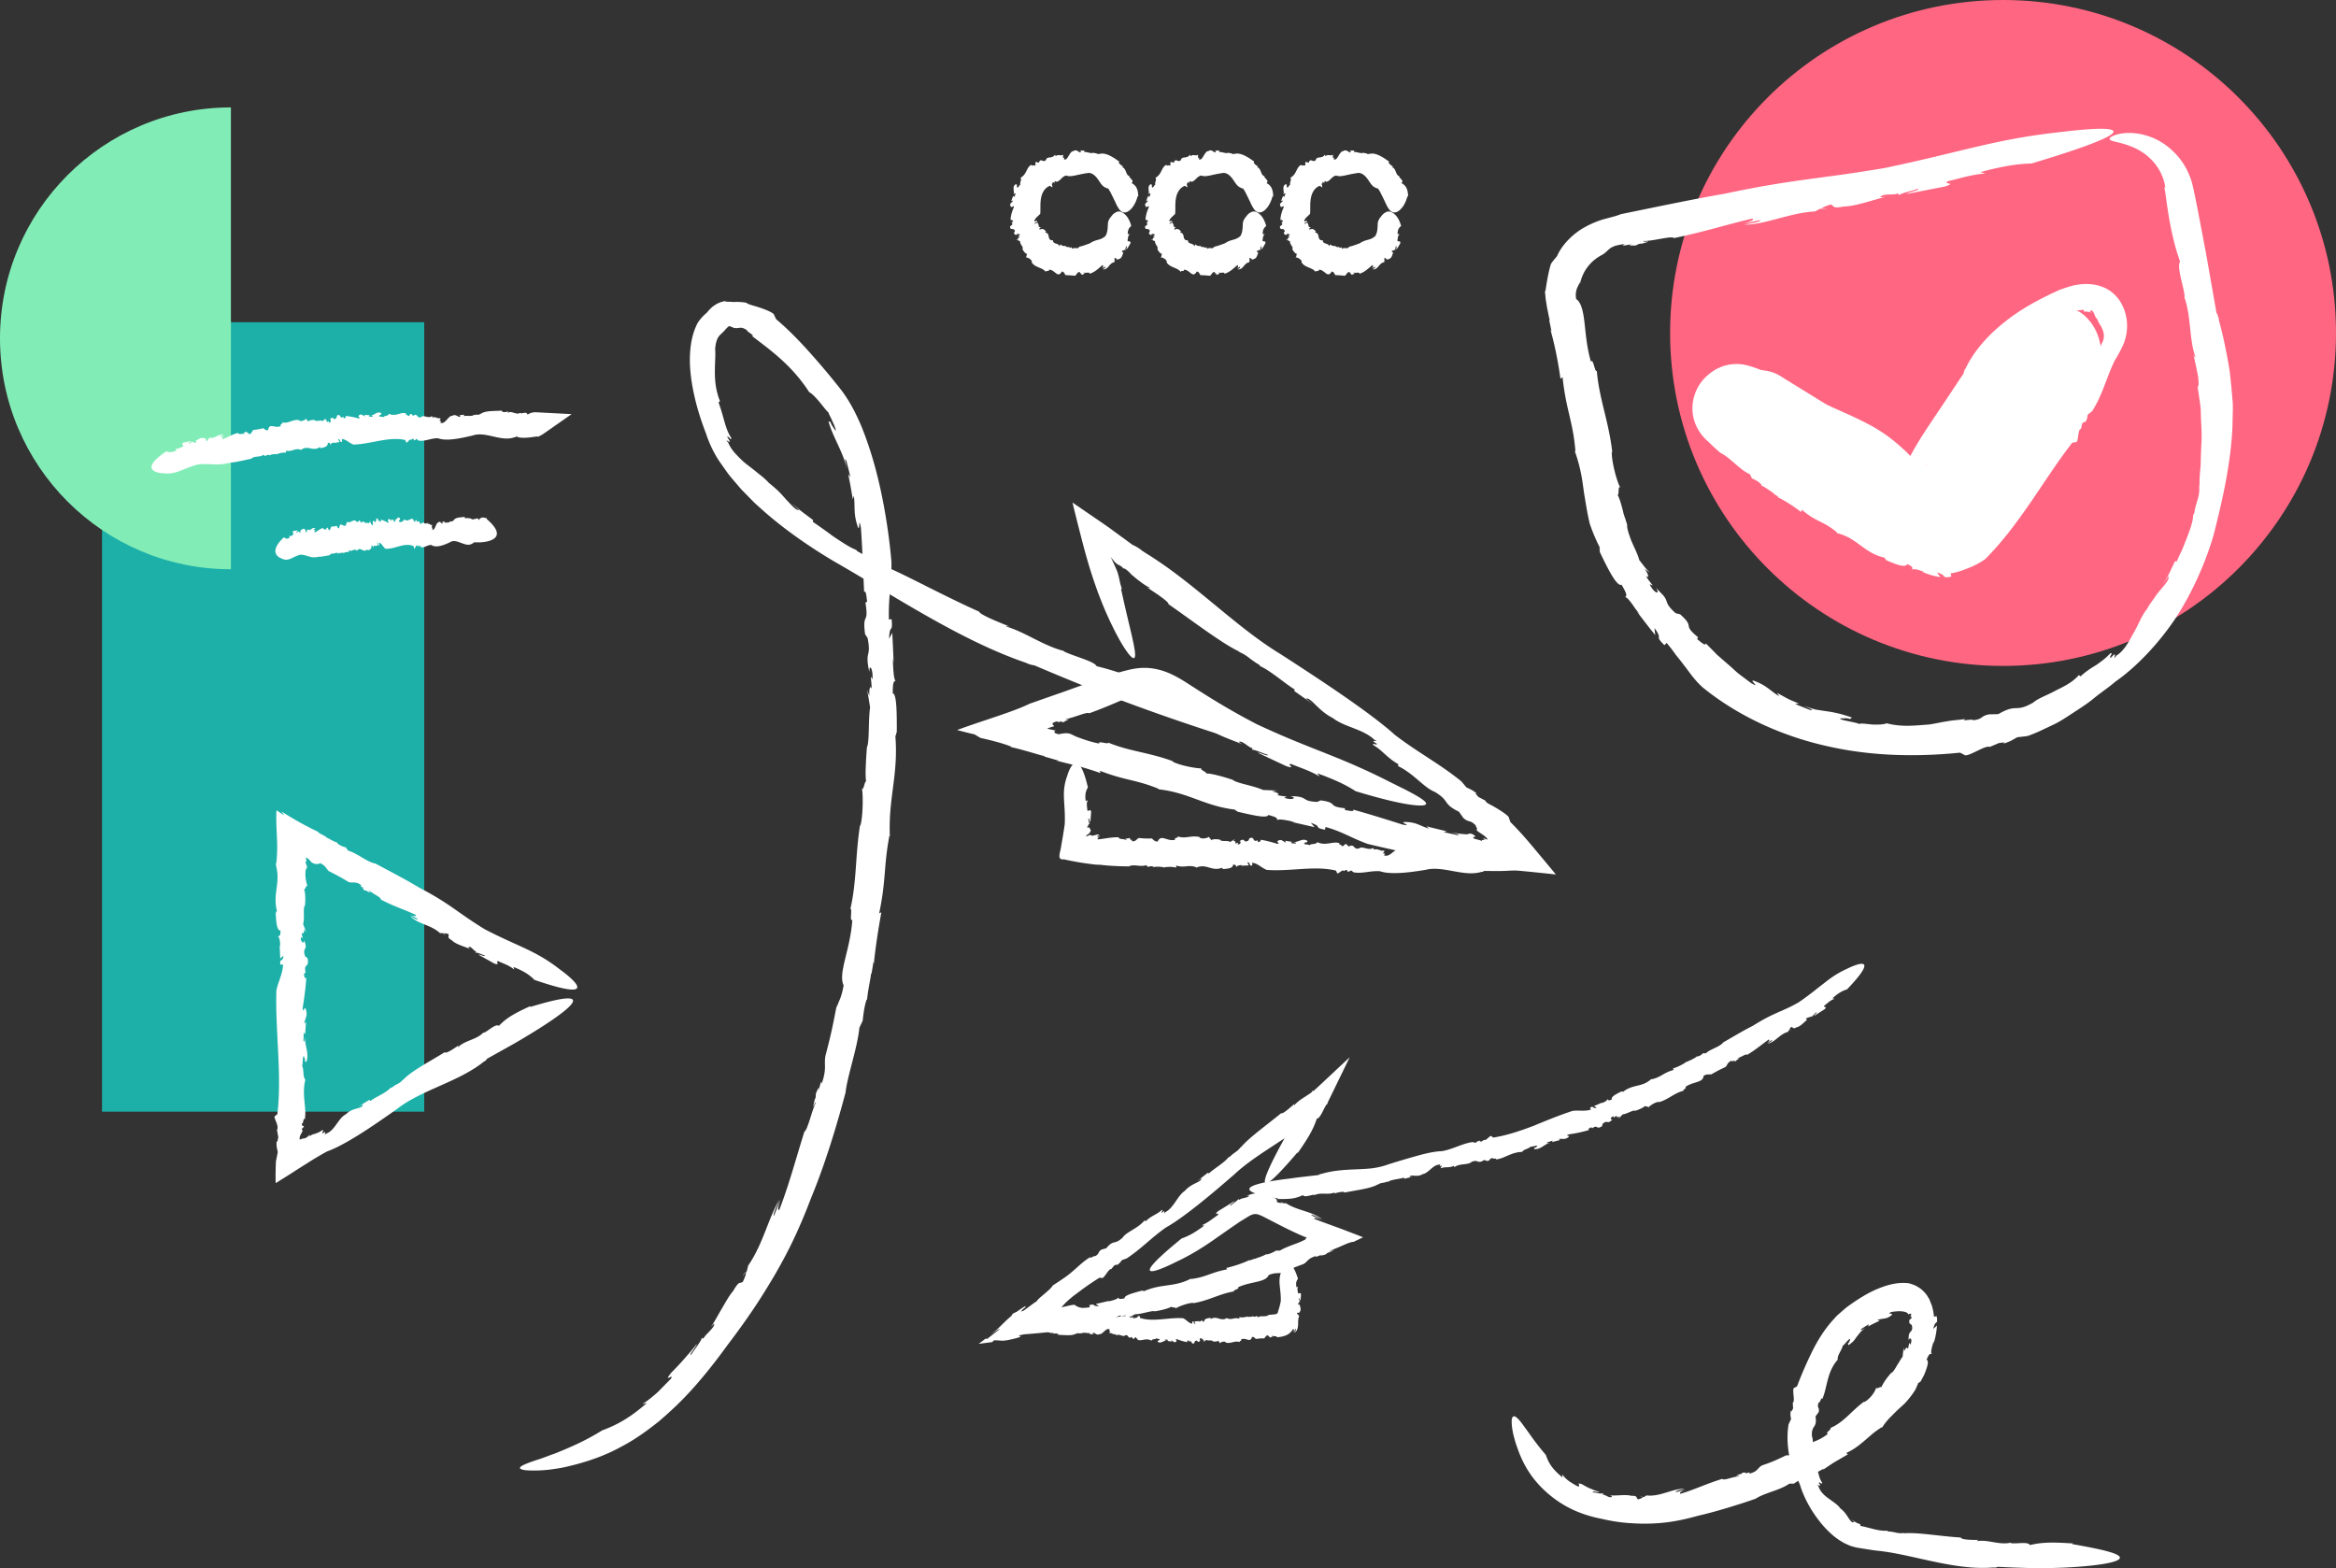 <svg width="435" height="292" fill="none" xmlns="http://www.w3.org/2000/svg"><rect width="100%" height="100%" fill="#333333" stroke="none"/><circle cx="373" cy="62" r="62" fill="#FF6682"/><path fill="#1CB0A8" d="M19 60H79V207H19z"/><path d="M0 63c0 23.748 19.252 43 43 43V20C19.252 20 0 39.252 0 63z" fill="#82ECB7"/><g clip-path="url(#clip0)" fill="#fff"><path d="M305.393 278.667l.521.122c-.009-.069-.148-.122-.521-.122zm46.057 6.363c.044 0 .096 0 .131-.009-.087-.009-.122 0-.131.009zm-24.451-5.989c-.009 0-.018.008-.026.008l-.13.079.156-.087z"/><path d="M298.348 282.834c2.021.477 3.679.677 5.136.781 1.458.096 2.734.13 3.992.078 2.525-.087 5.05-.416 8.789-1.467 1.805-.408 3.619-.92 5.389-1.449 1.77-.538 3.618-1.111 5.319-1.728.737-.512 1.865-.894 3.019-1.319 1.163-.391 2.352-.859 3.211-1.458l.85-.009c.59-.408 1.293-.868 2.013-.998v.104c.868-.633 1.996-1.041 2.412-1.389v.105l1.128-.617-.138.217c.772-.512 1.544-1.067 2.334-1.536.798-.46 1.57-.912 2.308-1.337l-.321-.243c1.64-.772 2.577-1.597 3.488-2.37.46-.373.894-.772 1.379-1.189a16.004 16.004 0 0 1 1.771-1.258l.026.095a12.238 12.238 0 0 1 1.83-2.222 35.356 35.356 0 0 1 1.84-1.771c.642-.546 1.197-1.197 1.753-1.927.277-.364.546-.755.798-1.171.217-.452.425-.929.607-1.459-.182.53.287-.095.347-.017.235-.451.495-.894.703-1.337a14.9 14.9 0 0 0 .469-1.267c.243-.772.295-1.337-.044-1.502.573-1.319.642-1.006.99-1.076-.313-.121.008-1.328.355-2.404a5.439 5.439 0 0 1-.052.538c.321-1.033.573-2.179.642-3.42a9.487 9.487 0 0 1-.685.634c.208-.894.364-1.033.521-1.137.138-.113.295-.209.112-1.224l-.503.086a10.009 10.009 0 0 0-.364-1.952c-.096-.304-.226-.582-.33-.868l-.174-.434-.26-.417c-.321-.582-.807-1.085-1.397-1.563a11.808 11.808 0 0 0-.998-.59 9.687 9.687 0 0 0-1.136-.39c-1.684-.209-3.116.104-4.408.503a20.008 20.008 0 0 0-3.549 1.571 34.5 34.5 0 0 0-3.115 2.005c-.252.182-.486.347-.738.556l-.763.659-.755.66c-.243.226-.443.477-.668.721-1.77 1.918-3.063 4.053-4.105 6.18a71.333 71.333 0 0 0-2.733 6.319l-.477.277c-.607.035.226 2.57-.33 2.787l.07 1.059c-.148.269-.365.85-.399.33-.183.937-.07.98.008 1.683-.156.33-.321.651-.46.99-.295 1.892-.234 3.706.096 5.616.113.495.191.963.347 1.484l.277.807.139.4c.044.121.096.208.139.321.365.833.738 1.684 1.128 2.578.677 2.283 2.221 5.373 4.772 8.133.66.677 1.345 1.345 2.187 1.927.382.304.868.564 1.302.816.234.121.486.226.728.338.243.113.495.209.773.278.26.078.555.156.781.208.191.035.381.061.564.096.373.061.737.121 1.093.174.711.112 1.38.225 1.987.295 3.471.329 7.08 1.293 10.785 2.065 3.697.782 7.471 1.389 11.029 1.077.225.087.833-.061.824-.122 2.152.122 4.304.191 6.456.243 0 0 1.952.035 4.512-.043 2.559-.07 5.709-.287 8.104-.634 2.395-.356 4.043-.842 3.61-1.458-.434-.625-2.959-1.319-8.816-2.335l.156-.121c-3.471-.226-5.631-.287-8.026.303-.365-.755-2.837-.112-3.636-.399l.078-.061c-2.126.521-4.303-.642-6.351-.269.078-.052.139-.26.607-.234-1.475.009-3.497 0-3.566-.451-3.514-.174-8.313-1.042-10.638-.764l.174-.096c-1.345.226-1.649-.208-3.098-.269-.07-.069-.156-.121-.139-.139-.729.078-1.735-.087-2.69-.338-.477-.122-.946-.243-1.362-.347a10.189 10.189 0 0 0-.59-.131c-.2-.034-.252-.06-.373-.069l.043-.287a5.431 5.431 0 0 1-1.822-1.032c.217.191.425.416.642.564-.347.269-.651-.122-1.015-.66-.373-.555-.79-1.285-1.571-1.849-.494-.72-1.353-1.224-2.178-1.84-.832-.599-1.596-1.311-1.882-2.265-.747-.669.902.46.026-.66.355-.226.52.46.659-.009-.781-1.119-.573-2.17-1.449-3.593l.278-.183a2.666 2.666 0 0 1-.365-.607c-.078-.2-.173-.356-.199-.59-.052-.46-.113-.868-.061-1.32.035-.868.156-1.666-.113-2.369-.139-2.205 1.015-1.363.668-3.689l.582-.799c.243-.929-.434-.79.026-1.797.251.122.52-1.267.633-.599.503-1.111.686-2.326 1.033-3.593.321-1.267.824-2.613 1.865-3.785-.095-.434.165-.92.408-1.388.243-.478.503-.912.495-1.207.121.035.59-.564.945-.955.399-.347.651-.494.287.243-.052.139-.209.339-.269.261l.13.356c.182-.113.338-.252.486-.374.156-.112.295-.234.416-.364.252-.252.443-.573.651-.859.46-.521.79-1.138 1.623-1.606-.512.208-1.05.625-.799.182.469-.304.946-.599 1.423-.877l-.147.417c.72-.399 1.449-.755 2.169-1.076l-.442-.139c1.128-.391 1.709-.061 2.663-.92.443-.443-1.128-.052-.069-.565.72-.121 1.631-.208 2.291-.078.321.061.581.157.694.269.026.027.061.044.095.061.018.026.026.061.044.087.017.026.043.026.06.052.009.035.026.07.044.096.225-.296.347-.209.555.034l-.26.183c.416.277.225.503.069.598-.191.157-.329.148-.191.825l-.217-.139c.217.13.434.278.634.452.208.807-.052 1.05-.243 1.249-.191.217-.382.452-.347 1.598.243-.816.815-.148.312.807l-.199-.365c-.139.573-.087.808-.278 1.146-.052-.399-.321-.33-.66.443l-.112-.669-.183 1.684a5 5 0 0 0-.572.868c-.208.304-.399.634-.582.938-.364.616-.694 1.145-1.006 1.232 0 0-.443.504-.885 1.103a9.313 9.313 0 0 0-.599.928c-.173.296-.312.547-.321.747.13-.599-.937.434-.928-.113-.104.365-.425.998-.868 1.554-.46.538-1.007 1.033-1.423 1.189l.087-.139c-2.482 1.771-3.705 3.819-6.343 4.956.312.243-1.05.886-.486 1.094-2.317 1.944-5.154 1.719-5.475 3.515-1.206.634-1.614.348-2.282.565l.26-.209c-2.291 1.103-2.967 1.398-4.764 2.005-.841.452-.746 1.181-2.429 1.545.442-.434-.208-.165-.816.026.373-.165.46-.303-.39-.217-.087.122-.243.226-.391.313-.017-.017-.052-.026-.043-.061-.989.391-.79.417-.304.321-.008.044.044.087.217.122-1.171-.035-2.959.876-3.219.451-3.124.964-5.215 2.023-7.792 2.778-.347-.174.217-.512.955-.781-.608.173-1.215.338-1.823.486-.052-.348 1.016-.417 1.562-.617-2.29-.06-4.416 1.511-7.045 1.224-.165.113-.339.217-.504.321l-.156-.034c.018.147-.546.382-.928.442-.373-.295 0-.703-1.241-.659-.963-.295-2.751.026-4.026-.078.659.182.416.312.104.355-.616-.112-.885-.477-1.371-.486l.052-.408c.069.209-.347.226-.798.157-.451-.079-.963-.191-1.094-.165-.208-.4.981.078 1.189-.096-1.136-.356-1.397-.521-1.674-.625-.278-.113-.547-.234-1.58-.816-1.249-.434-.008.452-.72.426-.529-.261-1.024-.582-1.553-.903-.477-.373-.998-.764-1.371-1.363l.043.573c-1.813-1.441-2.611-2.673-3.097-4.175a50.35 50.35 0 0 1-3.219-4.175c-.807-1.094-1.337-1.884-1.788-2.37-.876-.972-1.223-.755-1.345-.052-.069.729.078 2.005.373 3.09.139.538.278 1.042.391 1.398.13.356.208.581.208.581 1.215 3.629 3.002 6.233 5.467 8.437 2.455 2.214 5.726 4.123 10.395 5zm-75.099-148.289l-.634-.521c-.017.07.131.226.634.521zm11.375-10.511c-.061-.026-.121-.061-.173-.087.112.069.156.087.173.087zm-42.994 7.039c.035-.009.052-.017.078-.026.113-.052.234-.104.33-.156l-.408.182z"/><path d="M233.991 134.832c-4.686-2.448-7.541-4.219-10.361-5.99-.694-.442-1.397-.894-2.117-1.354-.737-.477-1.588-1.033-2.638-1.58-1.049-.538-2.316-1.111-3.974-1.397a10.843 10.843 0 0 0-2.611-.121c-.877.069-1.736.234-2.543.451-.781.182-1.501.408-2.169.625-.642.217-1.284.434-1.926.659-1.276.452-2.551.895-3.835 1.346-1.276.46-2.543.911-3.801 1.363-2.134.746-4.243 1.484-6.308 2.213-1.883.929-4.703 1.884-7.757 2.908-1.519.512-3.081 1.033-4.478 1.528l-1.015.364a2.059 2.059 0 0 0-.225.087l.295.078c.199.052.399.104.59.156.789.209 1.57.4 2.351.573.339.208.703.434 1.111.66 2.186.495 4.338 1.041 5.796 1.658l-.269.017c.79.174 1.432.339 2.056.503.608.174 1.207.339 1.762.495 1.093.321 2.03.608 2.655.738l-.174.043 2.847.816-.556-.034 2.768.685a68.09 68.09 0 0 1 1.892.495c1.241.347 2.438.738 3.557 1.128l-.078-.416c4.72 1.84 6.716 1.614 10.95 3.368l-.086.069c5.813.642 8.581 3.168 14.568 3.828-.746-.078.252.269.174.347 2.672.608 5.51 1.32 5.744.608 1.926.512 1.51.633 1.692.981.069-.322 1.787-.009 3.297.364l-.729-.061 4.356.99-.703-.807c2.256.746.399.876 2.638 1.276l.096-.504c3.158.868 4.841 2.075 7.852 3.151 1.605.391 3.228.764 4.868 1.12 1.64.338 3.297.659 4.963.972 1.658.321 3.332.59 5.007.868l2.507.417c1.241.191 2.482.39 3.714.581 1.232.2 2.464.391 3.688.582l1.813.295c.582.078 1.102.104 1.658.165 2.178.199 4.338.425 6.516.659l.208.026.104.009-.069-.087-.278-.338-.555-.669-1.067-1.284c-.686-.816-1.363-1.632-2.039-2.439-1.319-1.589-2.734-3.229-4.469-4.957a8.69 8.69 0 0 0-.269-.746c.139-.252-1.258-1.224-2.49-1.936l-.46-.277c-.148-.087-.217-.113-.321-.165-.2-.096-.382-.2-.547-.295-.321-.191-.546-.382-.555-.556l-1.302-.686c-.26-.321-.885-.928-.234-.59-1.059-.816-1.137-.764-2.004-1.198l-.946-1.119c-4.052-3.282-8.009-5.313-12.356-8.637-4.894-4.427-15.272-11.145-21.25-15.016-4.295-2.596-8.469-6.05-12.668-9.514-2.1-1.727-4.217-3.463-6.352-5.086a79.89 79.89 0 0 0-4.859-3.437l-.824-.521-.469-.295-.694-.452c-.434-.416-1.683-1.102-1.675-1.015l-3.167-2.318-1.579-1.154-1.492-1.025-2.994-2.048-1.501-1.033-.373-.26-.095-.061c-.035-.026-.079-.06-.053 0l.053.226.216.902s.278 1.094.729 2.917c.478 1.814 1.059 4.262 1.927 7.196a87.001 87.001 0 0 0 1.475 4.53c.303.877.434 1.198.633 1.719l.581 1.467a67.152 67.152 0 0 0 2.508 5.416c1.675 3.186 3.185 5.191 3.471 4.375.156-.408 0-1.519-.46-3.567-.451-2.049-1.223-5.035-2.117-9.219l.191.174a55.725 55.725 0 0 0-.261-.885l-.06-.217-.026-.104-.044-.2c-.052-.226-.095-.443-.139-.651a10.435 10.435 0 0 0-.26-.998c-.217-.669-.573-1.398-1.31-2.986.772 1.015 1.085 1.276 1.38 1.432.286.148.633.269.893.616v.078c.339-.112 1.068.565 1.467 1.016l.078.087.217.191.46.382c.303.251.616.503.928.737.625.478 1.267.903 1.952 1.242-.13-.018-.303.104-.867-.287 1.83 1.215 4.364 2.839 4.243 3.29 4.312 2.986 10.126 7.447 13.258 8.862l-.26-.035c1.831.747 2.047 1.398 3.922 2.466.06.112.165.225.13.234 1.961.851 4.972 3.515 6.455 4.349l-.078.295 3.402 2.387-1.224-.964c.903-.33 2.248 2.248 4.998 3.602 2.221 1.736 5.606 2.014 7.749 4.054 1.353.521-1.354-.234.503.764-.191.373-.946-.365-.703.226 1.779 1.041 2.473 2.317 4.686 3.576l-.104.321c3.019 1.458 4.789 4.001 6.898 4.835 2.907 1.779 1.284 2.109 4.477 3.689l.816 1.163c1.128.963 1.18.225 2.334 1.415-.078.295.546.729.061.677.138.251.199.329.399.468.251.165.503.33.763.504.295.208.634.468.807.694.087.104.13.208.104.261-.208-.053-.581-.2-.928-.348.564.374.399.4.217.408-.191.009-.399-.008-.295.226-.165-.148-.755-.269-1.172-.382-.442-.121-.616-.234-.286-.434.052-.035.2 0 .278.104a3.88 3.88 0 0 0-.2-.356c-.685-.425-.789-.364-1.145-.277l-.278.069c0 .017-.26-.009-.39-.017l-.495-.044a15.066 15.066 0 0 1-2.004-.312c.798.269 1.891.451 1.119.521l-2.551-.547.581-.157c-1.258-.303-2.525-.598-3.783-.928l.46.434c-1.831-.564-2.36-1.25-4.564-1.242-1.007.053 1.666.808-.321.495-2.438-.781-6.091-1.927-9.224-2.795.209.434-.642.217-1.535.078l-.026-.338c-3.463-.365-1.059-.99-4.469-1.467l.347-.148-1.041.434c-3.159-.13-1.449-1.05-4.998-1.067 1.327.286.442.85-1.146.295l.486-.2c-.911-.173-1.249-.121-1.822-.338.573-.026.399-.365-.937-.66l.981-.148-2.638-.104c-1.831-.842-4.989-1.25-5.658-1.901 0 0-4.06-1.354-5.136-1.154.911-.052-1.328-.807-.59-.964-1.154.027-4.382-.607-5.545-1.319l.252.026c-4.556-1.701-8.105-1.84-12.148-3.507.087.417-2.065-.442-1.657.183-1.111-.209-2.144-.521-3.098-.851a24.687 24.687 0 0 0-.703-.252l-.338-.13c-.113-.043-.243-.087-.269-.104-.2-.095-.382-.191-.564-.278-.703-.338-1.093-.442-2.595-.121-.685-.165-.798-.287-.798-.4 0-.112.13-.199.035-.269l.338.018c-.746-.165-1.345-.295-1.726-.417.347-.13.72-.252 1.266-.417.078-.104-.199-.225-.26-.39-.069-.156.13-.365.928-.547-.069.313.374.104.816-.043-.26.139-.173.208.469.191 0-.087.078-.174.165-.243.017.017.043.026.052.052.147-.078.26-.139.329-.183.104-.06.235-.121.226-.139.035-.052-.286.027-.417.044 0-.044-.052-.087-.199-.113.139 0 .225.009.408-.035.234-.052.477-.121.729-.191.494-.147.997-.312 1.457-.468.92-.304 1.684-.539 1.848-.348 2.256-.815 4.157-1.623 5.953-2.395 1.761-.755 3.332-1.415 4.972-1.302.312.295-.425.356-1.319.529a5.774 5.774 0 0 1 2.178.113c-.13.304-1.241-.095-1.909.052.651.104 1.189.217 1.848.382.642.165 1.354.391 2.109.712a25.847 25.847 0 0 1 4.885 2.777l.859.165.182.157c.061-.131.937.121 1.484.355.355.53-.373.599 1.379 1.519 1.241.99 4 1.919 5.892 2.683-.963-.539-.564-.53-.096-.417.886.425 1.259.955 1.996 1.172l-.095.408c-.174-.512 2.49.755 2.889.764.373.52-1.484-.434-1.805-.339 3.558 1.693 1.779.851 5.345 2.517 2.031.625-.182-.512.885-.408 1.71.712 3.471 1.224 5.302 2.326l-.46-.607c3.28 1.198 5.163 2.066 7.167 3.342 6.248 1.901 9.814 2.56 11.593 2.647 1.778.096 1.813-.347 1.032-.955-.755-.616-2.264-1.406-3.592-2.092-1.336-.659-2.464-1.223-2.464-1.223-4.486-2.283-8-3.785-11.784-5.287-3.739-1.501-7.8-3.029-13.249-5.589zm-31.203 20.493c-.052.078-.13.174-.164.243a.655.655 0 0 0 .164-.243z"/><path d="M266.104 157.955c.017-.009.043-.017.061-.035-.044.018-.061.026-.061.035zm-55.871 3.377h-.017c-.026.017-.052.017-.07.034l.087-.034z"/><path d="M198.276 153.433a91.206 91.206 0 0 1-.659 4.036c-.096 1.102-.946 2.734.503 2.543a51.77 51.77 0 0 0 3.176.616c.607.096 1.258.191 1.978.278.868.122 1.128.113 1.614.122 1.736.217 3.627.277 5.328.304.85-.487 2.221.156 3.21-.235l.347.339c.339-.131.729-.209 1.05-.026l-.026.086c.503-.208 1.041-.034 1.293-.138l-.026.086.599-.008-.113.121a5.956 5.956 0 0 1 2.508-.008l-.044-.382c1.631.52 2.274-.243 3.74.329l-.026.087c1.926-.911 2.95.825 4.928-.043-.243.113.096.199.07.286.894-.078 1.857-.095 1.9-.833.651.035.521.252.599.538.008-.33.581-.443 1.084-.443l-.234.113 1.458-.052-.26-.625c.763.209.173.755.911.634l.008-.512c1.059.139 1.666.92 2.682 1.328 4.295.356 8.937-.842 12.911.139l.173.382c.07.555 1.12-.808 1.259-.287l.468-.243c.13.104.399.217.165.339.425.026.442-.061.755-.226l.46.356c1.692.295 3.141-.347 4.928-.2 2.135.738 6.178.113 8.504-.269 3.262-.824 7.08 1.389 10.429.373.113.079.391-.104.391-.165 1.024.009 2.048.027 3.08.018 0 0 .937-.009 2.161-.096 1.223-.086 2.759-.295 3.93-.625 1.25-.39 2.022-.894 1.701-1.484-.156-.304-.573-.625-1.276-.989a27.455 27.455 0 0 0-3.106-1.32l.069-.121c-1.648-.217-2.698-.278-3.826.373-.2-.746-1.362-.043-1.761-.278l.034-.061c-1.006.591-2.1-.451-3.071.079.034-.061.052-.27.277-.278-.711.104-1.683.286-1.744-.156-1.7.121-4.087-.07-5.171.633l.078-.121c-.625.468-.807.069-1.501.303-.035-.06-.087-.086-.078-.112-.677.46-1.979.069-2.534.26l-.035-.286-1.353.06.503.061c-.182.799-1.024-.495-2.004.009-.92-.113-1.875 1.64-2.829 1.241-.46.365.408-.599-.278-.321-.017-.417.321-.261.148-.59-.668.191-1.094-.434-1.918-.165l-.026-.321c-1.085.581-2.022-.452-2.742.104-1.11.251-.729-.972-1.891-.356l-.443-.443c-.494-.078-.364.53-.902.313.034-.278-.686-.235-.365-.486-1.232-.452-2.525.564-4.139-.2-.364.529-1.18.191-1.449.59-.034-.234-1.64-.078-.711-.564.078-.043.217-.026.208.061l.122-.313c-.912-.625-1.692.295-2.612.183.269.112.633.095.382.303l-.851-.069.182-.26-1.266-.191.164.338c-.616-.191-.824-.764-1.535-.312-.33.251.572.46-.087.546-.824-.251-2.065-.625-3.124-.755.087.374-.199.356-.494.426l-.026-.322c-1.146.408-.391-.729-1.519-.408l.104-.225-.321.668c-1.032.608-.52-.694-1.674.139.442-.035.182.72-.356.564l.147-.304c-.303.053-.408.183-.607.113.182-.165.113-.451-.33-.416l.313-.382-.859.547c-.634-.356-1.684.026-1.927-.426 0 0-1.379-.278-1.718.191.295-.286-.468-.434-.234-.781-.373.321-1.449.547-1.866.165l.087-.035c-1.553-.442-2.724.391-4.104-.147.043.382-.694.13-.529.625-1.493.39-2.603-1.129-3.228.321-.668.043-.764-.391-1.102-.495l.165-.069c-1.25.026-1.614.017-2.534-.087-.469.113-.599.79-1.414.564.286-.252-.052-.226-.365-.252.2-.026.269-.121-.121-.338a.582.582 0 0 1-.243.165c0-.026-.018-.044-.009-.07-.52.061-.442.148-.208.209-.017.043 0 .095.069.173-.512-.382-1.492-.113-1.509-.581-.773-.018-1.45.06-2.092.156-.321.043-.642.095-.954.139-.295.043-.694.078-.868.095-.026-.121.026-.234.104-.321a.563.563 0 0 1 .131-.113c.078-.026.173-.052.269-.069h-.226l-.139.008-.252.009c.053-.165.131-.208.209-.217.095 0 .13.026.321.009-.156-.087-.182-.139-.243-.165a.304.304 0 0 0-.174-.044c-.121 0-.277.053-.451.105-.338.104-.842.191-.902-.079l-.426.217.009-.043c-.191.156-.364.139-.408.052.339-.321.764-.512.773-.764.164-.191.138-.286.06-.425-.078-.13-.217-.304-.277-.477-.07.182-.235.138-.33.043.009-.104.087-.156.156-.243.07-.113.122-.208.078-.339l.408.018c-.399.087-.321-.877-.477-1.007.321-.148.208.521.425.625l.156-1.918c-.234-.712-.399.078-.72-.287-.017-.607-.234-1.224.087-1.883l-.382.182c-.156-1.155-.043-1.823.408-2.543-2.031-8.715-3.835-2.214-3.835-2.214-1.189 3.212-.321 4.957-.478 9.019zm-60.07 84.274c.208-.261.425-.513.625-.782-.07-.026-.243.165-.625.782zm21.198-135.287c.069.035.156.07.216.096-.147-.078-.19-.096-.216-.096zm-1.944 100.983c-.009.018-.009.035-.017.052-.009.087-.026.183-.035.261l.052-.313z"/><path d="M135.429 250.518c4.208-5.52 6.543-9.227 8.799-13.037 2.212-3.828 4.312-7.829 6.837-14.478 2.594-6.276 4.686-13.185 6.386-19.548.347-3.142 2.222-8.358 2.577-12.065l.616-1.328c.139-1.276.321-2.751.747-3.975l.069.095c.165-1.901.685-3.984.746-4.93l.078.096c.13-.756.261-1.519.373-2.275l.061.417c.33-3.298.868-6.658 1.406-9.617l-.408.191c1.319-6.293.816-8.715 1.9-14.418l.087.087c-.304-7.352 1.666-11.484.998-19.07.087.946.208-.399.295-.313.017-3.471-.009-7.187-.755-7.247.017-2.526.243-2.057.529-2.387-.312.017-.468-2.179-.512-4.149l.139.902c-.043-1.883-.156-3.767-.243-5.65l-.581 1.128c.069-2.994.72-.79.46-3.654l-.504.061c-.121-4.141.504-6.615.478-10.685a108.505 108.505 0 0 0-1.857-12.69c-.885-4.245-2.074-8.48-3.74-12.595-.876-2.049-1.865-4.071-3.202-5.99-.694-1.006-1.345-1.744-2.004-2.586a183.212 183.212 0 0 0-2.013-2.422c-2.725-3.177-5.458-6.24-8.651-8.94l-.373-.755c.026-.321-1.067-.85-2.3-1.276-1.214-.452-2.603-.703-2.898-1.05-.772-.122-1.579-.192-2.429-.122-.703-.139-2.386.095-1.024-.27-1.293.183-1.961.539-2.447.869-.495.33-.868.677-1.432 1.371a8.815 8.815 0 0 0-1.7 1.875c-1.024 1.97-1.302 3.828-1.432 5.581-.113 1.763.017 3.429.243 5.078.486 3.29 1.371 6.475 2.707 9.939.347 1.067.816 2.23 1.449 3.446.321.59.694 1.258 1.093 1.822.4.573.816 1.164 1.241 1.763.417.616.894 1.18 1.389 1.753.485.573.98 1.163 1.501 1.745.538.546 1.084 1.102 1.631 1.666l.833.833.876.79c4.651 4.236 9.909 7.691 13.823 10.017 5.562 3.177 11.384 6.831 17.414 10.242 6.022 3.412 12.243 6.58 18.404 8.672.356.234 1.432.494 1.449.434a463.75 463.75 0 0 0 10.968 4.522s3.34 1.328 7.748 2.942a401.653 401.653 0 0 0 14.083 4.87c2.1.677 3.853 1.241 5.015 1.536 1.128.304 1.762.356 1.588-.095-.087-.217-.373-.556-.928-1.042-.564-.46-1.38-1.05-2.499-1.744-2.248-1.398-5.701-3.247-10.577-5.695l.312-.008c-5.944-2.543-9.701-4.054-14.057-5.104-.381-.946-4.885-2.022-6.186-2.821h.156c-3.861-.946-7.263-3.55-10.916-4.6.156.008.313-.148 1.111.191-1.276-.513-2.785-1.12-3.974-1.658-1.189-.556-2.057-1.033-2.057-1.268-3.002-1.319-6.507-3.072-9.744-4.687-3.236-1.632-6.195-3.125-8.173-3.888l.312.043c-2.3-.799-2.707-1.493-5.085-2.708-.095-.122-.234-.252-.199-.252-1.241-.469-2.803-1.536-4.33-2.552a113.124 113.124 0 0 0-3.775-2.69l.07-.313-2.048-1.536c-.668-.53-1.319-1.077-1.987-1.615l1.423 1.276c-.503.096-1.171-.634-2.1-1.623-.477-.486-.954-1.094-1.544-1.675-.573-.6-1.267-1.163-1.979-1.754-.581-.642-1.249-1.198-1.952-1.736-.668-.564-1.388-1.11-2.108-1.666-.738-.547-1.363-1.198-1.996-1.858-.634-.66-1.172-1.389-1.519-2.23-1.145-1.32 1.241 1.024-.208-1.077.33-.252.781.92.764.191-.66-1.033-.963-2.005-1.267-3.047-.295-1.041-.581-2.152-1.102-3.584l.286-.2c-.772-1.84-.963-3.732-.963-5.399-.009-1.684.148-3.133.052-4.383.174-1.91.712-2.361 1.102-2.752.208-.19.408-.364.625-.608.225-.243.416-.503.842-.842.303.053.598.174.902.33.521.07.798.026 1.085-.017.286-.026.616-.052 1.37.434-.104.096.365.4.729.668.365.287.625.504.104.339 3.237 2.517 7.385 5.32 10.751 10.529.634.347 1.371 1.18 2.065 2.005.651.807 1.137 1.467 1.545 1.805-.035.061.13.408.364.842.209.46.469 1.033.677 1.502.382.98.547 1.57-.338.156-.165-.234-.373-.677-.278-.686l-.451-.2c.885 3.117 2.62 5.452 3.427 8.81-.165-1.006-.555-2.3-.104-1.492.269 1.033.538 2.057.764 3.107l-.417-.581c.339 1.553.608 3.125.868 4.704l.199-.711c.278 2.352-.138 3.246.729 5.806.443 1.155.096-2.282.582.174.234 3.177.416 7.934.598 11.996.339-.408.426.686.556 1.805l-.313.148c.694 4.279-.616 1.614-.069 5.867l-.243-.364.72 1.102c.738 3.854-.599 2.101.33 6.389-.078-1.702.711-.808.581 1.293l-.312-.529c.061 1.163.191 1.553.121 2.326-.165-.695-.451-.365-.408 1.337l-.39-1.146c.191 1.076.364 2.152.538 3.229-.364 2.482-.095 6.449-.59 7.447 0 0-.113 1.337-.182 2.83-.078 1.493-.113 3.133.095 3.767-.225-1.094-.546 1.84-.841.981.251 1.406.19 5.52-.322 7.117l-.017-.312c-.937 5.998-.599 10.381-1.813 15.711.416-.191-.209 2.621.364 1.996-.373 5.668-2.707 9.947-1.623 12.239-.442 2.534-.954 2.908-1.301 4.192l.043-.616c-.902 4.722-1.223 6.076-2.126 9.531-.321 1.753.322 2.213-.711 5.251.017-1.068-.286.2-.616 1.354.165-.746.13-.998-.469.46.026.234-.017.582-.078.894-.026.009-.06.061-.078.026-.486 1.936-.304 1.632 0 .755.026.061.104 0 .26-.251-.477.937-.876 2.326-1.249 3.48-.382 1.155-.712 2.083-.972 2.127-1.779 5.711-2.863 9.878-4.659 14.539-.452.416-.174-.738.303-2.101l-1.319 3.273c-.303-.174.625-1.936.99-2.96-2.144 3.628-2.994 8.15-5.797 12.23l-.243 1.024-.182.234c.148.061-.243 1.111-.572 1.762-.616.443-.573-.39-1.797 1.702-.642.729-1.31 1.909-2.03 3.151-.737 1.223-1.432 2.578-2.134 3.61.85-1.05.728-.607.459-.078-.72.981-1.371 1.363-1.839 2.179l-.399-.165c.598-.139-1.649 2.726-1.84 3.142-.347.156-.078-.234.269-.72.33-.495.746-1.077.755-1.267-.746.946-1.232 1.527-1.588 1.918-.347.399-.546.625-.746.85-.399.452-.781.921-2.464 2.63-1.597 2.049.607-.052-.018 1.077-.807.816-1.596 1.632-2.42 2.465-.886.772-1.797 1.588-2.933 2.265.295-.069.598-.13.885-.217-3.271 2.856-5.623 4.106-8.356 5.122-3.428 2.135-6.395 3.315-8.66 4.253-1.154.399-2.134.798-2.967 1.076-.842.26-1.519.495-2.057.703-2.143.807-1.917 1.155-.72 1.363 1.258.139 3.627.104 5.649-.243 1.024-.122 1.935-.339 2.612-.504l1.093-.269c3.341-.876 6.213-2.005 8.72-3.402 2.551-1.337 4.72-2.934 6.881-4.644 2.091-1.788 4.165-3.706 6.239-6.024 2.056-2.283 4.199-4.947 6.516-8.142zm102.987-26.812l.399.304c.018-.052-.078-.139-.399-.304zm-9.605-8.229c.026-.034.06-.06.078-.095-.061.061-.078.087-.078.095zm14.325 15.155l-.009-.026.009.026z"/><path d="M232.984 226.24c.547-.208.798-.199 1.093-.147.313.061.729.234 1.189.46 1.05.538 1.97 1.016 2.898 1.493.946.486 1.901.963 3.011 1.476.556.26 1.154.52 1.814.807.043.008.052 0 .121 0a.172.172 0 0 0 .087.043c.035.009.147.026.113.044 0 .043-.061.121-.174.199a.185.185 0 0 1 0 .139c-.104.078-.373.208-.572.304-.434.217-.929.399-1.423.581-.998.374-2.031.756-2.794 1.233h-.729c-.53.321-1.18.642-1.796.72l.008-.078c-.789.486-1.805.703-2.204.929l.018-.078-1.042.382.148-.156c-1.44.703-3.011 1.18-4.408 1.519l.2.251c-3.055.556-3.974 1.476-6.777 1.806l.017-.078c-3.219 1.675-5.527.859-8.902 2.413.425-.191-.226-.104-.2-.183-1.622.443-3.358.868-3.262 1.441-1.198.243-1.016.026-1.215-.165.061.252-.963.565-1.9.773l.407-.182a91.62 91.62 0 0 1-2.672.616l.625.373c-1.458.139-.478-.512-1.823-.139l.096.391c-.495.069-.963.113-1.371.113a2.738 2.738 0 0 1-.694-.148c-.382-.13-.599-.321-.798-.443a7.342 7.342 0 0 0-1.016.165c-.468.113-.928.217-1.397.33.287-.364.816-.946 1.666-1.666.209-.174.426-.356.651-.53l1.449-1.085a58.133 58.133 0 0 1 3.297-2.239l.452.034c.381.261 1.266-1.779 1.744-1.631l.581-.695c.243-.087.712-.33.425.009.66-.477.634-.547 1.015-1.007l.859-.304c2.69-1.762 4.547-3.819 7.315-5.763 3.584-1.988 9.389-6.979 12.729-9.878 4.538-4.253 11.332-7.257 15.844-11.814.2-.078.53-.52.495-.555l1.024-.79-2.777-2.448-2.334 3.854s-14.464 24.105-.469 7.63l.009.174c1.814-2.613 2.881-4.306 3.575-6.441.685.009 1.38-2.213 1.918-2.752l.008.087c.078-.252.174-.486.287-.72l3.913-8.047-6.334 5.92c-1.25 1.163-2.976 1.806-4.035 3.082.026-.079-.043-.235.286-.504-1.024.894-2.403 2.144-2.69 1.927-2.498 2.066-6.178 4.687-7.505 6.38l.052-.165c-.72 1.016-1.189.972-2.126 1.918-.087.009-.173.044-.173.018-.807 1.076-2.968 2.317-3.705 3.072l-.191-.139-2.022 1.589.798-.538c.113.703-1.787.85-3.037 2.3-1.44.981-2.048 3.168-3.687 4.01-.512.755.321-.842-.573.113-.234-.234.356-.53-.061-.538-.92.885-1.865.981-2.985 2.1l-.208-.165c-1.354 1.597-3.289 2.049-4.104 3.221-1.553 1.441-1.588.243-3.037 1.97l-.885.243c-.781.521-.278.747-1.215 1.241-.078-.208-1.154.66-.79.122-1.041.581-1.917 1.406-2.889 2.265-.486.426-.989.868-1.553 1.285-.286.217-.555.399-.911.634a53.92 53.92 0 0 1-1.71 1.128c-.269.486-.971 1.076-1.639 1.64-.669.565-1.319 1.103-1.371 1.346-.209.043-1.224.842-2.013 1.415-.773.564-1.38.972-.608.104.139-.156.521-.452.634-.443-.07-.052-.131-.113-.191-.173-1.736 1.067-2.864 2.039-3.714 2.864-.876.842-1.484 1.536-2.803 2.535.989-.678 1.84-1.381 1.744-1.085l-2.264 1.753a2.309 2.309 0 0 1-.269-.061l-1.293.972 2.542-.321c.07-.095.148-.2.234-.304.79-.06 1.068.044 1.606.044.52 0 1.336-.113 2.915-.556.746-.225.443-.269.278-.312-.174-.044-.217-.096.867-.313 2.109-.156 5.901-.486 9.319-1.024-.242-.252.643-.399 1.536-.616l.13.234c.356-.095.625-.174.851-.234.165-.044.303-.061.408-.07a.751.751 0 0 1 .433.104c.217.113.443.235 1.467-.112l-.156.208.451-.634c1.805-.859 1.128.321 3.098-.79-.825.209-.504-.468.538-.572l-.209.295c.556-.165.729-.304 1.111-.33-.312.199-.104.39.72.165l-.494.425 1.475-.79c1.275 0 3.123-.755 3.696-.538 0 0 2.646-.434 3.15-.963-.469.364.989.086.65.46.608-.434 2.543-1.129 3.411-1.077l-.139.07c3.019-.495 4.911-1.754 7.618-2.196-.208-.252 1.223-.521.764-.773 2.577-1.163 5.136-.859 5.726-2.283 1.189-.486 1.519-.251 2.17-.416l-.269.165c2.238-.886 2.872-1.181 4.555-1.788.399-.217.581-.452.85-.712.139-.13.295-.261.512-.382.113-.061.235-.13.382-.191.191-.078.434-.174.703-.269-.59.477.278.078 1.111-.269-.495.234-.643.39.616.017.095-.113.295-.252.486-.364.026.008.086 0 .086.017 1.311-.651.955-.573.313-.321-.009-.035-.104-.035-.356.008.824-.199 1.822-.651 2.646-1.015.833-.365 1.536-.651 2.005-.66.494-.234.972-.469 1.431-.686l.33-.164-.39-.157c-.261-.104-.521-.208-.772-.304l-2.881-1.102c-1.822-.677-3.445-1.241-5.007-1.849-.269-.33.547-.156 1.623.235l-2.222-.903c.079-.122.278-.07.634.069.46.191.998.443 1.406.591-1.64-.964-2.369-1.164-3.506-1.537-1.076-.347-2.187-.703-3.228-1.38l-.555-.009-.122-.095c-.043.104-.607.035-.954-.078-.226-.365.269-.495-.894-.981-.425-.304-1.171-.599-2.143-.686a5.26 5.26 0 0 0-1.51.087c-.486.104-.92.269-1.275.425.833-.217.59 0 .277.183-.685.234-1.145.208-1.553.538l-.208-.252c.191.07-.165.356-.529.642-.365.287-.781.582-.842.695-.416-.026.694-.66.746-.894-2.074 1.276-1.032.633-3.106 1.909-.989.877.356.139-.026.703-.946.643-1.796 1.407-3.02 1.919l.504.034c-1.727 1.294-2.855 1.927-4.243 2.422-12.547 10.225-1.259 4.479-1.259 4.479 2.872-1.345 4.894-2.613 6.994-4.053 1.041-.73 2.117-1.476 3.315-2.318.607-.417 1.24-.851 1.917-1.311.703-.399 1.415-.902 1.987-1.172zm8.99 18.376l-.139.148c.052 0 .104-.035.139-.148zm-40.617 3.689c-.017.009-.026.017-.044.026.027-.017.044-.017.044-.026zm34.864-3.446c.026-.009.034-.017.052-.035l-.052.035z"/><path d="M238.503 242.246a12.22 12.22 0 0 1-.321 1.354c-.061.191-.113.374-.165.547l-.078.261c-.026.086-.052.191-.07.165-.138.043-.191-.044-.138.078-.035-.018-.035 0-.07.043-.009.009.009.009-.035.017l-.208.018-.408.043c-.269.026-.538.052-.798.087-.486.451-1.371.043-1.952.425l-.235-.243c-.199.13-.433.217-.642.087l.009-.069c-.295.191-.642.086-.79.191l.009-.07-.364.044.06-.105a2.805 2.805 0 0 1-1.544.139l.043.295c-1.032-.321-1.397.313-2.325-.086l.009-.07c-1.163.79-1.849-.521-3.055.226.148-.096-.06-.156-.052-.226-.555.087-1.145.13-1.154.712-.408-.009-.33-.182-.382-.408 0 .26-.347.365-.668.382l.148-.096-.903.078.174.487c-.477-.148-.122-.591-.581-.478v.399c-.669-.086-1.05-.703-1.684-1.006-2.664-.209-5.562.746-8.026-.053l-.095-.303c-.035-.443-.712.625-.79.217l-.295.191c-.078-.078-.243-.174-.095-.269-.269-.026-.278.043-.478.173l-.277-.286c-1.042-.261-1.961.225-3.063.069-1.302-.625-3.827-.252-5.293-.052-2.074.53-4.304-1.397-6.439-.807-.06-.07-.251.061-.251.113l-1.892-.226s-2.29-.243-3.757.026c-1.458.278-2.117 1.085 1.224 3.246l-.052.087c1.023.339 1.683.434 2.446.018.061.598.859.138 1.085.347l-.026.043c.677-.399 1.284.486 1.935.13-.026.044-.052.209-.2.209.46-.035 1.076-.122 1.085.225 1.085-.008 2.568.252 3.297-.243l-.052.096c.417-.339.512-.018.963-.183.018.044.052.07.044.087.451-.338 1.249.018 1.605-.113l.009.226h.85l-.312-.069c.147-.625.624.434 1.258.06.572.113 1.241-1.241 1.822-.902.304-.278-.278.468.165.26 0 .33-.208.191-.113.46.425-.13.668.373 1.197.174l.009.26c.694-.434 1.258.391 1.727-.035.703-.182.434.782 1.18.304l.269.356c.312.07.243-.417.581-.234-.026.217.425.191.217.39.772.365 1.605-.425 2.612.183.234-.417.746-.148.92-.469.026.182 1.032.061.442.443-.052.034-.139.026-.13-.052l-.078.251c.573.495 1.076-.234 1.649-.147-.174-.087-.4-.07-.243-.235l.538.044-.113.208.798.139-.104-.26c.39.138.521.59.972.225.208-.199-.365-.364.052-.434.52.191 1.31.469 1.978.556-.061-.295.122-.287.304-.339l.017.261c.72-.348.252.564.963.286l-.06.182.19-.529c.643-.504.339.538 1.05-.156-.277.043-.13-.565.217-.452l-.086.243c.19-.052.251-.156.381-.104-.112.13-.06.356.217.321l-.191.313.53-.452c.407.269 1.058-.06 1.223.287 0 0 .885.165 1.085-.217-.174.234.312.33.173.607.226-.269.903-.494 1.172-.208l-.052.035c1.006.286 1.7-.417 2.603-.078-.044-.295.434-.139.303-.521.92-.391 1.701.746 2.013-.434.417-.07.504.26.721.321l-.096.061c.79-.113 1.015-.13 1.605-.113.287-.122.321-.668.851-.556-.165.226.052.174.243.165-.122.035-.165.122.104.252a.38.38 0 0 1 .139-.147c0 .017.017.026.008.052.321-.087.269-.157.113-.174.009-.035-.009-.078-.052-.13.356.269.92-.052 1.024.321 1.562-.122 2.438-.573 2.993-1.545.209.026.209.365 0 .651.191-.2.348-.434.452-.686.225.183-.113.512-.278.729.529-.199.712-.772.746-1.354.044-.59-.043-1.198.226-1.762l-.2-.191.044-.043c-.113-.009-.252-.208-.278-.33.252-.087.547.069.581-.33.269-.286-.017-.903-.104-1.328-.061.217-.191.13-.26.026.017-.199.269-.286.182-.451l.321.017c-.312.044-.269-.555-.39-.642.251-.087.173.33.347.399.061-.798.026-.399.087-1.198-.2-.451-.313.044-.573-.191-.017-.382-.208-.772.035-1.18l-.304.104c-.148-.729-.061-1.146.278-1.588-1.753-5.512-3.055-1.459-3.055-1.459-.807 1.945-.095 3.099-.147 5.59zm95.073-50.508l-.338.052c.034.052.13.052.338-.052zm-75.203 28.374c-.026.018-.052.026-.07.044.053-.026.07-.035.07-.044zm62.491-25.996l.018-.009.052-.069-.07.078z"/><path d="M335.008 186.599c-1.814 1.059-3.089 1.519-4.313 2.092-1.241.555-2.455 1.172-4.295 2.326-1.857.929-3.748 2.083-5.51 3.09-.642.859-2.377 1.198-3.236 2.031l-.504-.026c-.295.287-.676.564-1.084.617l-.009-.079c-.442.426-1.093.617-1.31.834l-.009-.078-.624.347.069-.148c-.824.643-1.796 1.068-2.681 1.372l.191.243c-1.953.512-2.36 1.38-4.165 1.753l-.009-.078c-1.761 1.666-3.514.894-5.38 2.5.235-.2-.173-.096-.182-.174-.963.495-2.013.972-1.813 1.519-.729.295-.66.07-.842-.104.095.234-.503.582-1.076.807l.226-.191-1.614.703.494.33c-.928.2-.434-.469-1.232-.043l.156.373c-1.24.382-2.16.078-3.427.243-2.464.799-4.955 1.832-7.41 2.838-2.482.938-4.955 1.754-7.367 2.127l-.286-.226c-.208-.39-1.102.981-1.397.634l-.486.338c-.174-.034-.521-.026-.278-.199-.503.121-.494.191-.824.416l-.607-.121c-2.031.312-3.567 1.328-5.701 1.693-1.328.026-3.141.442-4.963.972a147.509 147.509 0 0 0-5.016 1.493c-.937.356-1.943.573-2.985.72-1.049.122-2.125.156-3.21.208-2.169.079-4.312.243-6.265.851-.139-.043-.46.139-.451.191l-3.67.425s-.278.035-.738.096c-.46.069-1.102.165-1.831.243-1.457.182-3.254.46-4.616.798-2.716.686-3.783 1.667 3.271 2.804l-.078.104c1.033.018 1.875 0 2.629-.087a6.96 6.96 0 0 0 2.083-.642c.295.556 1.683-.165 2.186-.035l-.034.052c1.18-.616 2.62.044 3.757-.538-.044.052-.044.226-.313.269.86-.208 2.031-.546 2.144-.217 2.065-.442 4.998-.746 6.221-1.545l-.069.113c.685-.512.963-.252 1.77-.607.052.034.121.043.113.069.746-.521 2.377-.538 3.01-.825l.087.217 1.623-.381-.616.078c.078-.66 1.319.147 2.403-.547 1.12-.182 1.935-1.797 3.141-1.771.478-.417-.364.582.391.165.104.312-.33.286-.061.495.764-.339 1.388.017 2.325-.434l.105.234c1.162-.772 2.49-.321 3.227-.972 1.259-.556 1.085.495 2.317-.356l.625.191c.599-.104.304-.521.998-.538.017.217.867-.052.546.243 1.562-.104 2.829-1.363 4.92-1.398.295-.529 1.336-.59 1.553-.989.105.165 1.944-.564.981.147-.087.061-.252.105-.26.035l-.052.278c1.249.121 1.9-.911 3.002-1.198-.347.026-.764.191-.53-.069l1.007-.304-.139.269 1.527-.391-.286-.182c.772-.121 1.171.217 1.874-.417.304-.321-.807-.095-.061-.434 1.033-.147 2.569-.425 3.827-.824-.217-.235.121-.347.434-.53l.13.226c1.18-.825.677.347 1.874-.408l-.052.208.148-.625c.98-.911.824.261 1.865-.876-.494.234-.442-.434.226-.564l-.07.286c.33-.182.408-.321.651-.373-.156.208.026.382.512.13l-.226.425.79-.816c.842-.06 1.883-.85 2.325-.659 0 0 1.658-.504 1.875-1.007-.226.347.685.069.546.434.313-.417 1.441-1.12 2.031-1.085l-.078.069c1.9-.538 2.88-1.736 4.624-2.135-.199-.234.712-.469.348-.72 1.501-1.059 3.305-.73 3.392-2.066.712-.417.998-.183 1.406-.313l-.148.139c1.345-.764 1.736-.972 2.777-1.449.46-.356.304-.868 1.258-1.233-.191.347.156.113.495-.061-.2.148-.235.252.277.148.035-.096.113-.182.183-.261.008.018.034.018.034.044.53-.365.399-.373.122-.261 0-.034-.044-.06-.156-.069.711-.061 1.622-.885 1.865-.59 1.649-.99 2.707-1.927 4.018-2.856.251.078.008.408-.365.703l.955-.625c.13.243-.486.46-.764.686 1.388-.278 2.204-1.771 3.775-2.196l.173-.356.104-.017c-.061-.096.165-.408.356-.556.312.096.26.486.937.087.66-.096 1.466-.981 2.091-1.528-.39.191-.338.009-.225-.165.329-.208.642-.121.85-.373l.2.26c-.287-.182.702-.815.754-1.006.313.086-.407.494-.399.703 1.328-.851.66-.426 1.987-1.276.582-.643-.295-.183-.095-.634.599-.443 1.093-1.007 1.917-1.285l-.381-.104c1.05-.929 1.752-1.371 2.69-1.64 3.67-3.811 3.644-4.774 2.75-4.774-.902-.009-2.698.911-2.698.911-1.849.833-3.081 1.719-4.356 2.734-1.319 1.007-2.638 2.127-4.616 3.481zM82.96 174.221l-.33-.364c-.026.069.043.173.33.364zm-10.17 28.288c.027-.026.061-.052.079-.086-.061.052-.079.069-.079.086zm-2.889-41.724c.009.008.017.008.017.008l.122.026-.139-.034z"/><path d="M90.18 172.98c-5.285-3.264-6.361-4.696-12.07-7.673-2.63-1.588-5.545-3.081-8.192-4.505-1.51-.234-3.418-1.962-5.102-2.404l-.407-.599c-.582-.156-1.224-.399-1.65-.842l.079-.061c-.434-.113-.85-.321-1.206-.521-.182-.095-.347-.191-.495-.269a2.318 2.318 0 0 1-.208-.104c-.078-.035-.156-.061-.226-.087l.105-.043-1.675-.92.321.034c-2.482-1.145-4.738-2.43-6.994-3.862l.469.712a45.23 45.23 0 0 0-1.45-.955c-.077 1.849.018 3.489.088 5 .07 1.536.095 2.925-.122 4.921l-.095-.078c.121.877.208 1.128.26 1.536.052.382.07.747.07 1.103 0 .711-.087 1.371-.174 2.039-.174 1.337-.356 2.691.113 4.419-.122-.434-.191.182-.287.147.105 1.589.165 3.29.903 3.316-.009 1.163-.234.946-.52 1.094.329-.009.459.998.476 1.909l-.121-.416.113 2.595.616-.512c-.174 1.371-.746.347-.599 1.666l.512-.017c-.104 1.901-.868 3.021-1.25 4.861-.216 7.655 1.076 15.875.183 23.002l-.382.312c-.555.191.824 1.771.312 2.648l.252 1.31c-.096.408-.208 1.311-.33.669-.017 1.328.07 1.319.234 2.1l-.347 1.745a58.804 58.804 0 0 0-.052 4.053c1.666-1.007 3.306-2.074 4.894-3.09.798-.503 1.588-1.007 2.386-1.493.4-.234.807-.477 1.224-.72.208-.122.416-.234.625-.356l.433-.234c3.662-1.294 9.562-5.46 12.964-7.856 4.624-3.637 11.6-5.095 16.286-8.905.209-.026.556-.434.521-.486l4.764-2.657s23.02-13.046 3.297-6.996l.052-.173c-2.733 1.241-4.39 2.118-5.874 3.68-.66-.486-2.161 1.163-2.89 1.302l.026-.087c-1.293 1.415-3.488 1.459-4.755 2.787.026-.087-.043-.287.304-.495-1.059.72-2.49 1.744-2.794 1.415-2.586 1.623-6.386 3.584-7.731 5.164l.052-.173c-.729.963-1.215.781-2.178 1.614-.087-.017-.182 0-.182-.026-.825 1.007-3.037 1.84-3.783 2.5l-.2-.217-2.065 1.267.816-.399c.13.851-1.831.486-3.098 1.805-1.475.738-2.057 3.099-3.731 3.62-.52.729.32-.885-.59-.026-.243-.339.364-.512-.078-.642-.469.381-.946.538-1.45.72-.312.069-.555.113-.884.46l-.044-.347c-.32.477-.72.659-.972.712-.269.06-.399-.018-.685.225-.026-.061-.07-.069-.165-.034-.13-.304.104-.816.304-1.146.19-.373.347-.538.026-.721.147-.191.295-.356.434-.486.034-.13-.096-.139-.217-.182-.061-.017-.113-.043-.14-.096-.008-.026-.017-.052-.017-.086 0-.052.018-.183.044-.295.277.06.217-1.242.486-.669.434-2.213-.616-4.496.113-7.421-.538-.634-.217-2.101-.625-2.578.234-.078.035-2.943.547-1.293.043.138.034.39-.061.373l.32.199c.6-1.666-.329-3.029-.233-4.669-.105.486-.079 1.137-.295.703l.043-1.528.269.321.156-2.283-.33.313c.174-1.12.738-1.511.26-2.769-.26-.573-.442 1.059-.546-.122.226-1.493.564-3.723.668-5.633-.373.182-.356-.338-.434-.859l.321-.061c-.45-2.022.712-.738.356-2.743l.226.174-.677-.53c-.642-1.805.668-.972-.208-2.986.052.799-.712.374-.573-.607l.312.251c-.07-.538-.2-.72-.13-1.085.165.322.451.174.4-.624l.39.538-.573-1.502c.339-1.163-.087-3.003.356-3.481 0 0 .217-2.499-.27-3.072.305.503.417-.877.764-.486-.338-.651-.616-2.561-.251-3.325l.043.148c.044-.426.07-.348.078-.391a.123.123 0 0 0 .009-.095c-.009-.07-.052-.157-.104-.278-.104-.226-.226-.625-.148-.712.07.061.148.148.235.26-.321-.616.095-.138-.243-.894.13-.06.355.07.546.235.191.165.339.356.452.486.06.069.104.121.156.156l.043.026.139.07c.095.043.182.078.278.112.364.122.728.113 1.119-.086 1.076.529 1.05 1.007 1.553 1.388l-.286-.078c2.004 1.016 2.568 1.328 3.991 2.188.79.286 1.25-.243 2.456.642-.556 0 0 .26.477.538-.33-.139-.477-.104.07.417.13-.026.294.008.442.052-.009.017.008.052-.017.069.85.382.754.226.399-.026.043-.026.034-.087-.044-.225.66.789 2.343 1.328 2.204 1.788 2.473 1.302 4.451 1.883 6.551 2.881.104.339-.477.252-1.102 0l1.475.747c-.19.295-.92-.304-1.397-.495 1.423 1.476 3.792 1.536 5.528 3.134h.555l.095.104c.07-.13.617-.044.929.087.13.425-.373.598.625 1.145.633.703 2.29 1.155 3.392 1.606-.529-.364-.26-.408.026-.364.495.277.634.703 1.076.807l-.156.382c0-.452 1.501.382 1.762.347.13.425-.894-.217-1.137-.087l2.993 1.667c1.215.338 0-.443.686-.469.972.469 2.022.746 2.976 1.58l-.156-.512c1.891.763 2.924 1.406 3.913 2.413 14.534 4.973 4.772-1.919 4.772-1.919-4.676-3.663-7.86-4.279-14.117-7.56zM38.55 81.64l.217.114c-.009-.061-.07-.113-.217-.113zm49.814-4.418c.018-.008.035-.017.044-.034-.035.017-.044.026-.044.034zm-41.562 8.203h-.009c-.017.017-.035.026-.043.043l.052-.043z"/><path d="M36.894 86.475c2.612-.225 3.392.33 6.03-.33 1.285-.12 2.63-.477 3.87-.72.53-.599 1.64-.217 2.29-.746l.313.26c.226-.182.495-.321.764-.19l-.009.086c.339-.278.764-.191.929-.321l-.01.087.435-.087-.052.13a3.467 3.467 0 0 1 1.84-.365l-.087-.355c1.275.26 1.64-.547 2.802-.183l-.009.087c1.302-1.102 2.282.417 3.645-.642-.174.13.095.182.086.269.66-.165 1.363-.287 1.31-.998.487-.035.417.182.504.451-.035-.313.382-.477.755-.538l-.165.139 1.085-.209-.27-.572c.59.112.209.703.756.512l-.053-.486c.807.026 1.345.729 2.144 1.024 3.228-.061 6.603-1.545 9.657-.85l.156.364c.087.53.781-.842.92-.356l.338-.27c.105.088.313.183.148.313.321 0 .33-.087.547-.26l.364.321c1.284.2 2.334-.495 3.68-.425 1.63.625 4.633-.122 6.377-.512 2.447-.868 5.327 1.24 7.826.312.078.078.295-.096.295-.156l2.3.078s.616.009 1.457-.026l-1.405-4.158c-2.074 1.78-5.614 5.39 1.622 4.088l.026.13c.452-.208.833-.407 1.137-.624l5.206-3.637-6.55-.339a2.593 2.593 0 0 0-1.667.443c-.139-.72-1.05-.078-1.345-.313l.026-.06c-.772.555-1.605-.47-2.351.043.026-.06.043-.26.217-.269-.547.096-1.293.27-1.337-.156-1.301.121-3.132-.052-3.948.642l.053-.121c-.469.46-.617.078-1.137.32-.026-.051-.07-.077-.06-.103-.504.46-1.51.104-1.927.303l-.035-.277-1.032.095.39.044c-.113.772-.798-.452-1.527.069-.703-.07-1.362 1.64-2.1 1.293-.33.373.278-.59-.226-.304-.034-.399.235-.26.087-.573-.503.209-.85-.373-1.466-.078l-.035-.312c-.79.608-1.562-.339-2.082.226-.833.295-.616-.903-1.458-.243l-.347-.365c-.382-.043-.243.53-.668.356.008-.27-.538-.182-.313-.451-.972-.356-1.883.694-3.167.069-.234.538-.885.27-1.058.668-.052-.225-1.259.052-.59-.486.06-.043.165-.043.165.044l.06-.313c-.746-.53-1.267.408-1.978.365.217.087.486.043.32.26h-.65l.113-.269-.98-.078.156.304c-.486-.122-.695-.651-1.198-.156-.225.269.486.39-.008.529-.651-.165-1.632-.417-2.447-.443.104.356-.113.356-.33.452l-.052-.313c-.824.504-.373-.66-1.197-.234l.052-.226-.165.668c-.712.686-.478-.607-1.25.313.33-.087.226.668-.208.573l.078-.313c-.226.087-.286.217-.451.174.121-.174.034-.443-.304-.365l.191-.399-.59.608c-.53-.278-1.267.2-1.51-.2 0 0-1.084-.095-1.275.39.182-.312-.417-.355-.278-.711-.243.356-1.024.703-1.388.39l.06-.043c-1.24-.234-2.004.712-3.132.408.087.356-.503.226-.304.668-1.058.582-2.143-.703-2.368.773-.495.139-.642-.252-.911-.295l.112-.087c-.937.234-1.206.287-1.917.347-.33.182-.304.85-.955.773.165-.287-.078-.209-.32-.174.147-.06.181-.165-.157-.295a.486.486 0 0 1-.148.191.125.125 0 0 1-.017-.06c-.382.147-.304.216-.113.234 0 .043.018.086.087.156-.451-.278-1.128.182-1.24-.26-1.163.268-1.944.85-2.899 1.163-.147-.217.052-.452.33-.582l-.686.182c-.043-.338.374-.251.573-.347-.91-.425-1.631.79-2.672.443l-.165.295-.061-.035c.026.139-.165.365-.304.425-.182-.269-.095-.668-.572-.581-.425-.217-1.059.304-1.528.538.278.009.217.182.113.304-.234.078-.416-.191-.581-.035l-.087-.39c.156.355-.564.503-.624.677-.183-.27.33-.313.355-.539-.954.191-.477.096-1.431.296-.46.373.156.347-.035.729-.443.147-.833.494-1.389.347l.226.321c-.807.408-1.31.46-1.944.208-2.906 1.962-3.045 2.986-2.49 3.507.564.538 1.84.573 1.84.573 2.585.321 3.679-.894 6.577-1.64zm20.13 12.213l.113.14c-.008-.07-.035-.122-.113-.14zm26.769-1.606c.009-.008.017-.017.026-.034-.017.008-.026.026-.026.034zm-22.378 6.276l-.035.035.035-.035z"/><path d="M56 103.28c1.424.095 1.84.755 3.298.391.703.017 1.44-.183 2.117-.304.295-.547.902-.061 1.258-.53l.165.295c.121-.156.269-.269.416-.112v.086c.183-.243.417-.112.504-.234v.087l.234-.052-.035.13c.33-.26.686-.295 1.007-.208l-.043-.365c.694.365.893-.399 1.527.043v.087c.711-1.007 1.25.582 1.978-.373-.096.122.052.182.052.269.356-.121.738-.2.703-.92.269-.009.225.208.278.486-.018-.312.2-.46.407-.486l-.086.13.58-.139-.147-.581c.322.147.122.712.417.555l-.035-.486c.443.07.738.799 1.18 1.137 1.762.104 3.558-1.25 5.232-.486l.096.365c.06.538.4-.825.495-.33l.173-.26c.06.095.174.19.087.312.173.009.173-.078.295-.243l.208.321c.703.217 1.25-.46 1.987-.373.911.634 2.516-.087 3.436-.512 1.284-.877 2.95 1.172 4.26.173.053.07.157-.104.148-.165h1.25s6.047-.147 1.206-4.33l.026-.122c-.695-.243-1.128-.287-1.562.33-.113-.721-.564-.044-.738-.27l.009-.06c-.382.581-.885-.408-1.258.112.008-.06.008-.26.104-.277-.286.104-.677.295-.72-.13-.694.147-1.675.008-2.083.711l.026-.121c-.225.468-.33.087-.598.33-.018-.052-.044-.079-.035-.105-.252.46-.807.113-1.015.322l-.035-.278-.547.095.209.044c-.026.772-.443-.46-.816.06-.382-.078-.668 1.641-1.076 1.285-.165.373.13-.59-.13-.304-.035-.399.113-.26.026-.573-.26.209-.469-.381-.79-.095l-.034-.313c-.408.59-.85-.364-1.111.2-.434.287-.356-.903-.79-.269l-.208-.408c-.208-.052-.113.52-.347.33 0-.27-.295-.191-.182-.451-.53-.382-.99.65-1.7-.018-.114.521-.47.234-.556.634-.035-.226-.677 0-.33-.504.026-.043.087-.034.087.052l.026-.312c-.417-.556-.668.356-1.05.286.121.096.26.061.174.278l-.348-.017.061-.26-.53-.122.088.312c-.26-.147-.382-.685-.642-.217-.113.26.269.417 0 .53-.356-.2-.885-.495-1.32-.564.061.356-.051.347-.173.434l-.035-.313c-.433.46-.208-.677-.642-.304l.026-.217-.087.66c-.373.642-.26-.634-.668.234.183-.06.122.686-.104.556l.044-.304c-.122.07-.156.2-.243.139.06-.165.017-.443-.165-.382l.104-.382-.312.573c-.287-.304-.677.122-.816-.295 0 0-.581-.174-.685.295.095-.295-.226-.39-.157-.73-.13.34-.546.626-.746.287l.035-.043c-.668-.321-1.076.547-1.683.156.043.365-.27.183-.165.642-.573.495-1.146-.876-1.285.565-.269.095-.338-.313-.486-.382l.061-.078c-.503.147-.65.165-1.032.156-.183.147-.174.816-.52.677.095-.27-.044-.217-.166-.208.078-.044.096-.148-.078-.313a.396.396 0 0 1-.087.182c0-.017-.008-.034-.008-.06-.209.104-.165.182-.061.217 0 .043.009.095.043.165-.243-.33-.616.06-.668-.391-.633.139-1.058.634-1.579.842a.488.488 0 0 1 .19-.547l-.372.104c-.018-.338.208-.208.32-.278-.476-.52-.893.6-1.448.13l-.096.27-.034-.044c.008.14-.096.339-.174.391-.095-.286-.035-.677-.295-.642-.225-.27-.573.173-.833.347.148.043.113.208.052.312-.13.018-.225-.269-.312-.139l-.035-.39c.07.373-.312.425-.356.581-.086-.286.191-.26.209-.486l-.781.105c-.26.312.07.373-.044.72-.243.095-.468.382-.763.156l.112.347c-.442.296-.72.278-1.058-.06-3.271 3.055-.495 3.94-.495 3.94 1.38.729 2.022-.329 3.619-.694z"/></g><path d="M207.835 48.538l-.242-.009c.052.052.121.07.242.009zm-4.121-20.086c.017-.008.035-.008.052-.017-.035 0-.043.009-.052.017zm-2.742 17.482c.017-.017.017-.026.026-.043l-.026.043z" fill="#fff"/><path d="M205.857 43.946c-.555.495-1.058.625-1.501.738-.451.13-.85.252-1.432.642-.624.2-1.275.495-1.943.608-.148.287-.382.304-.616.27-.235-.018-.469-.053-.703.138l-.104-.33c-.156.139-.339.217-.434.009l.026-.087c-.243.174-.434 0-.564.07l.035-.087-.243-.052.086-.105c-.416.14-.763-.034-.997-.269l-.157.348c-.199-.374-.46-.4-.694-.486-.225-.087-.494-.148-.555-.565l.069-.06c-.642.112-.763-.296-.841-.643-.061-.382-.113-.694-.721-.824.157.026.139-.14.226-.183-.312-.26-.495-.625-1.197-.32-.131-.287.112-.322.364-.47-.304.13-.512-.078-.616-.295l.156.061c-.13-.2-.208-.417-.303-.625l-.556.286c.07-.425.703-.277.469-.59l-.495.105c.017-.565.72-.973 1.093-1.424.079-.92-.043-1.901.148-2.908.173-.99.703-1.962 1.657-2.3l.321.208c.399.373-.217-.911.183-.59l-.009-.339c.113.044.277.053.269.209.165-.096.113-.165.121-.39l.365.156c.729-.157.98-1.033 1.805-1.164.564.226 1.162.07 1.839-.052.338-.104.686-.13 1.024-.234.33-.035.668-.139.946-.148.859-.251 1.588.443 2.073 1.137.512.712.816 1.39 1.64 1.632-.026.078.183.078.235.035.26.373.486.773.677 1.18-.018.01.199.356.416.851.26.486.486 1.111.824 1.623.295.504.72.929 1.345.834.313-.053.677-.243 1.085-.695.217-.225.425-.512.616-.885.208-.373.399-.834.538-1.398l.13.026c-.009-1.25-.338-2.057-1.241-2.5.582-.477-.434-.894-.399-1.25l.07-.008c-.46-.13-.573-.503-.721-.877-.156-.364-.312-.755-.755-.824.061-.018.226-.165.347-.052-.451-.313-1.093-.66-.85-1.016-.277-.174-.564-.382-.868-.59a12.671 12.671 0 0 0-.954-.538c-.659-.287-1.302-.46-1.805-.26l.096-.096c-.59.295-.564-.156-1.128-.052-.009-.061-.035-.096-.026-.122-.573.304-1.397-.226-1.814-.078l.009-.295c-.321-.009-.651.009-.972.009l.356.078c-.087.39-.252.26-.495.086-.243-.173-.59-.338-.92-.06-.329-.044-.616.425-.867.842-.252.416-.46.798-.799.694-.19.434.105-.65-.251-.26-.122-.4.139-.304-.061-.6-.382.296-.859-.199-1.31.27l-.139-.295c-.252.39-.599.477-.946.512-.347.035-.668.104-.737.477-.512.625-.998-.512-1.311.504l-.537-.14c-.33.2.156.582-.287.695-.165-.217-.529.191-.538-.165-.494.174-.711.66-.954 1.12-.226.486-.486.946-1.111 1.302.312.495-.26.885.026 1.25-.234-.078-.538 1.102-.729.26-.008-.07.044-.165.122-.121l-.252-.209c-.442.2-.477.573-.451.93.017.364.113.728-.009 1.058.156-.173.2-.451.365-.208l-.2.616-.226-.2c-.138.304-.26.617-.355.938l.347-.078c-.234.434-.851.547-.417 1.146.252.26.469-.408.547.095-.278.59-.616 1.554-.616 2.404.364-.121.373.105.486.313l-.321.07c.59.78-.677.45-.113 1.258L188 42.6l.712.06c.806.565-.538.626.581 1.155-.165-.295.616-.39.625.026l-.33.017c.139.183.278.209.286.365-.208-.052-.451.113-.251.4l-.452-.044c.269.122.538.234.799.339-.096.607.703 1.041.425 1.458 0 0 .113.251.295.486.182.234.434.46.703.4-.373.025-.07.546-.443.65.451 0 1.189.4 1.206.877l-.078-.009c.33.573.842.799 1.328 1.007.477.217.963.356 1.327.833.13-.356.556.078.642-.408.59.035.938.434 1.293.686.347.26.686.338 1.059-.339.477.035.468.495.703.608l-.13.06c.937.027 1.197.062 1.874.114.347-.13.399-.799.972-.669-.174.287.06.226.277.209-.139.052-.182.156.13.32.035-.086.096-.138.148-.19a.132.132 0 0 1 .017.07c.365-.131.287-.218.113-.226 0-.044-.017-.096-.078-.165.416.303 1.033-.174 1.171.277 1.094-.356 1.692-1.067 2.395-1.614.191.174.104.46-.104.66l.555-.365c.157.313-.251.347-.407.495.468.078.815-.209 1.093-.564.295-.348.573-.686 1.084-.764l-.017-.33h.07c-.087-.113-.053-.39.017-.503.286.147.442.546.772.225.234-.017.408-.217.538-.468.122-.27.2-.582.295-.808-.208.157-.278-.026-.286-.173.139-.165.46-.07.46-.287l.338.234c-.356-.173.017-.72-.069-.885.321.07.008.425.156.608.512-.755.26-.373.711-1.163-.026-.564-.381-.122-.572-.495.138-.39.026-.86.442-1.163l-.39-.018c.008-.772.182-1.12.65-1.51-.39-1.493-1.067-2.144-1.553-2.456-.503-.304-.928-.304-1.249-.113a1.92 1.92 0 0 0-.729.555c-.078.096-.139.174-.191.235l-.069.095c-.469.573-.573.972-.564 1.528-.044.59-.018 1.276-.443 2.022zm27.107 4.592l-.243-.009c.043.052.121.07.243.009zm-4.122-20.086c.018-.008.035-.008.052-.017-.034 0-.052.009-.052.017zM226.1 45.934c.018-.017.018-.026.026-.043l-.026.043z" fill="#fff"/><path d="M230.986 43.946c-.556.495-1.059.625-1.502.738-.451.13-.85.252-1.431.642-.625.2-1.276.495-1.944.608-.147.287-.382.304-.616.27-.234-.018-.468-.053-.703.138l-.104-.33c-.156.139-.338.217-.434.009l.026-.087c-.243.174-.434 0-.564.07l.035-.087-.243-.052.087-.105c-.417.14-.764-.034-.998-.269l-.156.348c-.2-.374-.46-.4-.694-.486-.226-.087-.495-.148-.556-.565l.07-.06c-.642.112-.764-.296-.842-.643-.061-.382-.113-.694-.72-.824.156.026.139-.14.225-.183-.312-.26-.494-.625-1.197-.32-.13-.287.113-.322.364-.47-.303.13-.511-.078-.616-.295l.157.061c-.131-.2-.209-.417-.304-.625l-.555.286c.069-.425.702-.277.468-.59l-.494.105c.017-.565.72-.973 1.093-1.424.078-.92-.044-1.901.147-2.908.174-.99.703-1.962 1.658-2.3l.321.208c.399.373-.217-.911.182-.59l-.009-.339c.113.044.278.053.269.209.165-.096.113-.165.122-.39l.364.156c.729-.157.981-1.033 1.805-1.164.564.226 1.163.07 1.839-.052.339-.104.686-.13 1.024-.234.33-.035.668-.139.946-.148.859-.251 1.588.443 2.074 1.137.512.712.816 1.39 1.64 1.632-.026.078.182.078.234.035.26.373.486.773.677 1.18-.017.01.199.356.416.851.261.486.486 1.111.825 1.623.295.504.72.929 1.345.834.312-.053.676-.243 1.084-.695.217-.225.425-.512.616-.885.209-.373.399-.834.538-1.398l.13.026c-.008-1.25-.338-2.057-1.24-2.5.581-.477-.434-.894-.399-1.25l.069-.008c-.46-.13-.573-.503-.72-.877-.156-.364-.313-.755-.755-.824.061-.018.225-.165.347-.052-.451-.313-1.093-.66-.85-1.016-.278-.174-.564-.382-.868-.59a12.892 12.892 0 0 0-.955-.538c-.659-.287-1.301-.46-1.804-.26l.095-.096c-.59.295-.564-.156-1.128-.052-.009-.061-.035-.096-.026-.122-.573.304-1.397-.226-1.813-.078l.008-.295c-.321-.009-.651.009-.972.009l.356.078c-.087.39-.251.26-.494.086-.243-.173-.59-.338-.92-.06-.33-.044-.616.425-.868.842-.252.416-.46.798-.798.694-.191.434.104-.65-.252-.26-.121-.4.139-.304-.061-.6-.381.296-.859-.199-1.31.27l-.139-.295c-.251.39-.598.477-.945.512-.347.035-.668.104-.738.477-.512.625-.998-.512-1.31.504l-.538-.14c-.33.2.156.582-.286.695-.165-.217-.53.191-.538-.165-.495.174-.712.66-.955 1.12-.225.486-.486.946-1.111 1.302.313.495-.26.885.027 1.25-.235-.078-.538 1.102-.729.26-.009-.07.043-.165.121-.121l-.252-.209c-.442.2-.477.573-.451.93.018.364.113.728-.008 1.058.156-.173.199-.451.364-.208l-.2.616-.225-.2c-.139.304-.26.617-.356.938l.347-.078c-.234.434-.85.547-.416 1.146.251.26.468-.408.546.095-.277.59-.616 1.554-.616 2.404.365-.121.373.105.486.313l-.321.07c.59.78-.677.45-.113 1.258l-.243-.026.712.06c.807.565-.538.626.581 1.155-.165-.295.616-.39.625.026l-.33.017c.139.183.278.209.287.365-.209-.052-.452.113-.252.4l-.451-.044c.269.122.538.234.798.339-.095.607.703 1.041.425 1.458 0 0 .113.251.295.486.182.234.434.46.703.4-.373.025-.069.546-.442.65.451 0 1.188.4 1.206.877l-.078-.009c.329.573.841.799 1.327 1.007.477.217.963.356 1.328.833.13-.356.555.078.642-.408.59.035.937.434 1.293.686.347.26.685.338 1.058-.339.477.035.469.495.703.608l-.13.06c.937.027 1.197.062 1.874.114.347-.13.399-.799.972-.669-.174.287.061.226.278.209-.139.052-.183.156.13.32.034-.086.095-.138.147-.19.009.017.018.035.018.07.364-.131.286-.218.112-.226 0-.044-.017-.096-.078-.165.417.303 1.033-.174 1.172.277 1.093-.356 1.692-1.067 2.395-1.614.19.174.104.46-.105.66l.556-.365c.156.313-.252.347-.408.495.469.078.816-.209 1.093-.564.295-.348.573-.686 1.085-.764l-.017-.33h.069c-.087-.113-.052-.39.017-.503.287.147.443.546.773.225.234-.017.407-.217.538-.468.121-.27.199-.582.295-.808-.209.157-.278-.026-.287-.173.139-.165.46-.07.46-.287l.338.234c-.355-.173.018-.72-.069-.885.321.07.009.425.156.608.512-.755.261-.373.712-1.163-.026-.564-.382-.122-.573-.495.139-.39.026-.86.443-1.163l-.391-.018c.009-.772.182-1.12.651-1.51-.391-1.493-1.067-2.144-1.553-2.456-.504-.304-.929-.304-1.25-.113a1.936 1.936 0 0 0-.729.555c-.078.096-.138.174-.191.235l-.069.095c-.468.573-.573.972-.564 1.528-.052.59-.017 1.276-.442 2.022zm27.098 4.592l-.243-.009c.052.052.121.07.243.009zm-4.122-20.086c.017-.008.035-.008.052-.017-.035 0-.043.009-.052.017zm-2.742 17.482c.017-.017.017-.026.026-.043l-.026.043z" fill="#fff"/><path d="M256.105 43.946c-.555.495-1.058.625-1.501.738-.451.13-.85.252-1.432.642-.624.2-1.275.495-1.943.608-.148.287-.382.304-.616.27-.235-.018-.469-.053-.703.138l-.104-.33c-.156.139-.339.217-.434.009l.026-.087c-.243.174-.434 0-.564.07l.035-.087-.243-.052.086-.105c-.416.14-.763-.034-.997-.269l-.157.348c-.199-.374-.459-.4-.694-.486-.225-.087-.494-.148-.555-.565l.069-.06c-.642.112-.763-.296-.841-.643-.061-.382-.113-.694-.72-.824.156.026.138-.14.225-.183-.312-.26-.494-.625-1.197-.32-.13-.287.112-.322.364-.47-.304.13-.512-.078-.616-.295l.156.061c-.13-.2-.208-.417-.303-.625l-.556.286c.07-.425.703-.277.469-.59l-.495.105c.018-.565.72-.973 1.093-1.424.079-.92-.043-1.901.148-2.908.174-.99.703-1.962 1.657-2.3l.321.208c.399.373-.217-.911.183-.59l-.009-.339c.113.044.278.053.269.209.165-.096.113-.165.121-.39l.365.156c.729-.157.98-1.033 1.805-1.164.564.226 1.162.07 1.839-.052.338-.104.686-.13 1.024-.234.33-.035.668-.139.946-.148.85-.251 1.588.443 2.074 1.137.511.712.815 1.39 1.639 1.632-.026.078.183.078.235.035.26.373.486.773.677 1.18-.018.01.199.356.416.851.26.486.486 1.111.824 1.623.295.504.721.929 1.345.834.313-.053.677-.243 1.085-.695.217-.225.425-.512.616-.885.208-.373.399-.834.538-1.398l.13.026c-.009-1.25-.338-2.057-1.241-2.5.582-.477-.434-.894-.399-1.25l.07-.008c-.46-.13-.573-.503-.721-.877-.156-.364-.312-.755-.755-.824.061-.018.226-.165.348-.052-.452-.313-1.094-.66-.851-1.016-.277-.174-.564-.382-.867-.59a12.892 12.892 0 0 0-.955-.538c-.659-.287-1.301-.46-1.805-.26l.096-.096c-.59.295-.564-.156-1.128-.052-.009-.061-.035-.096-.026-.122-.573.304-1.397-.226-1.814-.078l.009-.295c-.321-.009-.651.009-.972.009l.356.078c-.087.39-.252.26-.495.086-.243-.173-.59-.338-.92-.06-.329-.044-.616.425-.867.842-.252.416-.46.798-.799.694-.19.434.105-.65-.251-.26-.122-.4.139-.304-.061-.6-.382.296-.859-.199-1.31.27l-.139-.295c-.252.39-.599.477-.946.512-.347.035-.668.104-.737.477-.512.625-.998-.512-1.31.504l-.538-.14c-.33.2.156.582-.287.695-.165-.217-.529.191-.538-.165-.494.174-.711.66-.954 1.12-.226.486-.486.946-1.111 1.302.313.495-.26.885.026 1.25-.234-.078-.538 1.102-.729.26-.008-.07.044-.165.122-.121l-.252-.209c-.442.2-.477.573-.451.93.017.364.113.728-.009 1.058.156-.173.2-.451.365-.208l-.2.616-.225-.2a7.094 7.094 0 0 0-.356.938l.347-.078c-.234.434-.85.547-.417 1.146.252.26.469-.408.547.095-.278.59-.616 1.554-.616 2.404.364-.121.373.105.486.313l-.321.07c.59.78-.677.45-.113 1.258l-.243-.026.712.06c.807.565-.538.626.581 1.155-.165-.295.616-.39.625.026l-.33.017c.139.183.278.209.286.365-.208-.052-.451.113-.251.4l-.452-.044c.269.122.538.234.799.339-.096.607.703 1.041.425 1.458 0 0 .113.251.295.486.182.234.434.46.703.4-.373.025-.07.546-.443.65.451 0 1.189.4 1.206.877l-.078-.009c.33.573.842.799 1.328 1.007.477.217.963.356 1.327.833.131-.356.556.078.642-.408.59.035.938.434 1.293.686.347.26.686.338 1.059-.339.477.035.468.495.703.608l-.13.06c.937.027 1.197.062 1.874.114.347-.13.399-.799.972-.669-.174.287.06.226.277.209-.139.052-.182.156.13.32.035-.086.096-.138.148-.19a.132.132 0 0 1 .017.07c.365-.131.287-.218.113-.226 0-.044-.017-.096-.078-.165.417.303 1.033-.174 1.171.277 1.094-.356 1.692-1.067 2.395-1.614.191.174.104.46-.104.66l.555-.365c.157.313-.251.347-.407.495.468.078.815-.209 1.093-.564.295-.348.573-.686 1.085-.764l-.018-.33h.07c-.087-.113-.052-.39.017-.503.286.147.442.546.772.225.234-.017.408-.217.538-.468.122-.27.2-.582.295-.808-.208.157-.277-.026-.286-.173.139-.165.46-.07.46-.287l.338.234c-.356-.173.017-.72-.069-.885.321.07.008.425.156.608.512-.755.26-.373.711-1.163-.026-.564-.381-.122-.572-.495.139-.39.026-.86.442-1.163l-.39-.018c.008-.772.182-1.12.651-1.51-.391-1.493-1.068-2.144-1.554-2.456-.503-.304-.928-.304-1.249-.113a1.92 1.92 0 0 0-.729.555c-.078.096-.139.174-.191.235l-.069.095c-.469.573-.573.972-.564 1.528-.044.59-.018 1.276-.443 2.022zm133.961 25.916l-22.443 32.494c-1.094 1.957-3.228 3.069-4.879 3.422-2.069.45-4.278.268-6.283-1.026l-33.445-20.483c-3.56-2.47-5.104-7.53-2.498-11.562 2.477-3.55 7.549-5.09 11.388-2.449l26.753 16.514 17.96-26.13c2.177-3.935 7.442-4.62 10.97-2.352 3.592 2.706 4.707 7.861 2.477 11.572z" fill="#fff"/><g clip-path="url(#clip1)" fill="#fff"><path d="M329.238 76.146l-.389-.378c-.038.093.055.203.389.378zm54.488-17.254c-.024.02-.063.041-.084.074.063-.04.087-.06.084-.074zm-63.345 25.446l-.019-.025-.14-.057.159.082z"/><path d="M337.505 74.124c-3.204-1.78-5.107-3.038-7.36-4.196a24.337 24.337 0 0 0-3.718-1.578c-.184-.063-.365-.112-.548-.175l-.287-.085-.493-.115a7.71 7.71 0 0 0-2.158-.181 7.823 7.823 0 0 0-4.584 1.784 8.167 8.167 0 0 0-2.876 4.206c-.501 1.695-.425 3.573.259 5.216a8 8 0 0 0 1.355 2.221l.406.46.262.247.526.493c.69.673 1.388 1.317 2.075 1.906 1.684.731 3.579 3.158 5.496 3.985l.383.778c.668.279 1.385.662 1.815 1.246l-.101.063c.98.416 1.834 1.2 2.33 1.4l-.101.062 1.035.69-.258-.005c1.637.783 3.154 1.819 4.447 2.8l.126-.439c2.625 2.309 4.192 2.167 6.563 4.27l-.085.074c3.978.956 5.029 3.793 9.175 4.659-.52-.11.088.296.005.383 1.728.737 3.579 1.521 3.979.743 1.229.594.895.704.917 1.098.159-.345 1.293-.016 2.287.398l-.512-.069c.922.343 2.031.833 3.485.984a5.065 5.065 0 0 1-.64-.855c.944.31 1.136.485 1.259.674.132.159.271.359 1.413.088l-.145-.583c1.503-.244 2.566-.698 3.582-1.101a14.511 14.511 0 0 0 2.851-1.552c3.204-3.203 6.006-6.995 8.608-10.79 2.615-3.798 5.017-7.595 7.63-10.908l.581-.088c.649.184.359-2.478 1.03-2.47l.213-.996c.236-.175.63-.624.515-.132.471-.777.386-.846.523-1.514l.822-.662c1.958-3.026 2.583-6.098 4.218-9.458.318-.476.622-1.021.942-1.626.154-.301.305-.616.469-.934a8.952 8.952 0 0 0 .833-4.737 8.483 8.483 0 0 0-1.185-3.579c-.737-1.191-1.829-2.169-3.102-2.698-1.293-.553-2.467-.66-3.502-.638-1.035.022-1.939.202-2.75.421-.761.252-1.476.452-2.105.72-3.487 1.58-7.03 3.441-10.144 5.957-3.122 2.475-5.759 5.451-7.274 8.701-.2.14-.362.756-.299.786l-3.481 5.238s-1.043 1.547-2.402 3.584c-1.372 2.04-3.095 4.676-4.185 6.845-1.087 2.182-1.553 3.841-.718 3.888.865.055 2.944-1.514 7.394-5.393l.028.208c2.273-2.59 3.637-4.386 4.349-6.807.958.165 1.643-2.393 2.287-2.877l.019.095c.545-2.116 2.785-3.233 3.429-5.142.006.1.184.277-.071.641.739-1.215 1.783-2.834 2.246-2.584.988-1.323 2.33-2.73 3.612-3.94 1.262-1.235 2.478-2.204 3.133-3.061l-.047.194c.715-1.054 1.241-.774 2.284-1.538.093.038.181.05.187.076.476-.465 1.339-.78 2.204-.938.857-.2 1.599-.192 2.035-.293l.054.345c.668-.006 1.216.099 1.553.288a1.542 1.542 0 0 0-.438-.269c.244-.419.523-.161.709.2.107.178.167.408.246.592.082.197.186.361.436.61.128.573.668 1.134.996 1.994.156.424.249.89.213 1.353a2.829 2.829 0 0 1-.498 1.352c.049 1.03-.334-1.03-.564.384-.471-.148-.03-.72-.534-.534-.299 1.355-1.339 1.848-1.72 3.504l-.375-.096c-.286 2.279-2.208 3.489-2.277 5.069-.769 2.133-1.689.807-2.15 3.206l-.89.534c-.561.824.203.942-.572 1.766-.244-.222-.94 1.07-.868.358-1.69 1.876-2.036 4.707-4.607 6.944.117.945-1.134 2.092-1.08 2.793-.273-.088-2.004 2.65-1.377.802.055-.153.225-.372.296-.301l-.164-.395c-1.665 1.074-1.718 2.95-2.967 4.324.444-.345.879-.945.775-.397l-1.12 1.306-.024-.48a56.448 56.448 0 0 1-1.781 1.851l.523-.019c-.958.833-1.747.734-2.262 2.147-.191.679 1.186-.55.392.534a259.52 259.52 0 0 1-2.353 1.908c-.879.731-1.717 1.454-2.311 1.829.392.249.046.517-.189.764l-.233-.31c-.356.499-.446.26-.542.066-.098-.208-.071-.427-.219-.241.025-.09.052-.167.063-.255a2.12 2.12 0 0 1-.29.756c-.592.246-.857-.085-1.002-.312-.176-.236-.411-.488-1.649-.482.843.301.047.944-.901.336l.411-.224c-.591-.181-.835-.118-1.169-.365.408-.024.402-.408-.444-.723l.737-.161-1.816-.107c-1.01-.923-3.085-1.405-3.329-2.126 0 0-2.371-1.533-3.204-1.353.663-.032-.635-.898-.038-1.046-.838.011-2.878-.791-3.406-1.583l.164.038c-2.519-1.988-5.002-2.303-7.113-4.316-.126.438-1.27-.586-1.265.082-2.801-1.192-3.778-4.015-5.673-3.238-1.131-.742-1.027-1.29-1.525-1.788l.309.123c-2.067-1.438-2.667-1.873-4.041-3.122-.808-.48-1.484.055-2.568-1.238.61.134.071-.285-.384-.707.332.233.501.228.047-.479-.156.003-.329-.076-.474-.161.011-.017.003-.058.041-.08-.799-.652-.744-.449-.443-.082-.052.025-.069.085-.019.26-.233-.523-.767-1.057-1.197-1.498a1.53 1.53 0 0 1-.252-.405.3.3 0 0 1 .14-.299c-.397-.561-.501-1.224-.32-1.958.216-.698.739-1.358 1.594-1.571.211.271-.154.515-.444.772.268-.153.586-.203.907-.238-.031.205-.146.271-.302.274-.145.057-.337.024-.443.131.282.058.482.132.717.099.137.044.2.002.444.01.279.045.542.078.821.121 1.117.176 2.322.433 3.36 1.209l.61-.08.121.104c.068-.156.685-.137 1.049-.024.18.476-.381.73.794 1.265.763.759 2.675 1.131 3.962 1.586-.619-.389-.321-.463.016-.416.586.296.753.775 1.26.887l-.165.46c-.019-.523 1.725.367 2.029.32.156.496-1.04-.218-1.306-.051 2.308 1.218 1.147.61 3.456 1.83 1.396.361.008-.53.799-.56 1.117.532 2.333.845 3.395 1.814l-.161-.594c2.174.904 3.329 1.698 4.397 2.909 4.085 1.632 6.424 2.575 7.733 2.925 1.319.334 1.547-.095 1.336-.794-.26-.73-1.098-1.788-1.853-2.577-.759-.802-1.46-1.388-1.46-1.388-2.686-2.468-5.018-3.81-7.562-5.067-2.544-1.257-5.317-2.383-9.063-4.17zm2.708-35.255h-.997c.03.08.293.112.997 0zm68.188 56.996c.014-.074.011-.158.025-.232-.039.164-.042.221-.025.232zM301.8 39.882l.055-.011c.079-.03.172-.063.238-.09l-.293.1z"/><path d="M350.874 31.299c-12.895 2.164-16.449 1.977-29.716 4.771-6.373 1.103-13.117 2.55-19.303 3.8-.356.143-.742.277-1.172.406-.474.123-.972.265-1.501.4-1.221.3-2.503.798-3.74 1.445-2.479 1.278-4.59 3.466-5.505 5.585-.375.473-.811.93-1.134 1.451-.493 1.594-.778 3.445-1.022 5.074l-.093-.11c.052.616.106 1.246.186 1.857.101.578.199 1.284.284 1.637.167.836.298 1.564.443 2.005l-.125-.06.448 2.174-.213-.356c.87 3.072 1.486 6.295 1.874 9.165l.392-.32c.634 6.166 1.956 8.223 2.391 13.817l-.126-.06c.608 1.687.985 3.22 1.262 4.675.265 1.47.396 2.84.664 4.323.236 1.463.49 2.95.857 4.5a33.05 33.05 0 0 0 2.058 4.814c-.441-.852-.077.471-.197.438 1.522 3.198 3.208 6.578 4.076 6.148 1.276 2.18.824 1.914.701 2.366.164-.104.559.301 1.04.931.25.32.51.696.775 1.098.304.381.613.789.917 1.17l-.657-.652c1.167 1.49 2.284 3.018 3.499 4.469a13.923 13.923 0 0 1-.134-1.311c1.725 2.431-.197 1.15 1.834 3.193l.414-.425a26.62 26.62 0 0 1 1.73 2.246 57.043 57.043 0 0 1 1.563 1.98c1.016 1.306 1.928 2.733 3.466 4.091 6.593 5.347 14.81 9.058 23.184 10.916 8.398 1.91 16.886 1.993 24.702 1.2l.761.389c.46.663 4.044-1.919 4.751-1.448l1.692-.722c.515-.061 1.58-.288.756.148 1.616-.537 1.621-.652 2.7-1.238l1.865-.216c1.588-.531 3.034-1.275 4.48-1.949 1.451-.646 2.755-1.533 4.064-2.392 1.309-.86 2.664-1.7 3.908-2.746 1.26-1.035 2.659-1.941 3.995-3.091 3.492-2.407 7.871-6.784 11.292-11.967 3.372-5.216 5.736-11.057 6.985-15.421 1.554-6.191 3.134-12.886 3.47-19.902l.058-2.631c.024-.874.046-1.76-.055-2.623a165.496 165.496 0 0 0-.514-5.209c-.522-3.256-1.157-6.432-2.006-9.466.017-.416-.383-1.419-.451-1.405l-1.992-11.32s-.654-3.415-1.508-7.9c-.224-1.123-.459-2.3-.717-3.516-.057-.288-.12-.603-.229-1.008-.104-.378-.167-.764-.323-1.117a14.404 14.404 0 0 0-.945-2.161c-1.522-2.771-4.052-4.815-6.51-5.719-2.468-.945-4.746-.874-6.088-.535-1.38.362-1.875.803-1.435 1.085.438.34 1.914.386 4.198 1.34 1.123.487 2.429 1.251 3.589 2.5a9.206 9.206 0 0 1 2.44 5.08l-.222-.184c.252 1.046.405 2.667.615 3.935.192 1.315.402 2.511.63 3.648.454 2.273.985 4.288 1.724 6.347-.745.833.848 5.1.834 6.597l-.096-.123c1.369 3.642.875 7.87 2.151 11.402-.096-.123-.345-.159-.512-.994.306 1.32.659 2.873.897 4.135.222 1.251.216 2.15-.011 2.295.107.747.224 1.55.342 2.352.134.813.246 1.66.246 2.514.03 1.717.21 3.475.133 5.156-.09 1.684-.137 3.302-.173 4.762-.153 1.44-.227 2.708-.195 3.727l-.087-.296c.227 2.346-.54 2.856-.908 5.364-.104.12-.186.28-.194.238 0 1.282-.66 2.966-1.29 4.587-.337.807-.603 1.615-.948 2.31-.348.682-.625 1.293-.786 1.767l-.362-.028-1.052 2.218c-.334.75-.813 1.416-1.213 2.122l1.033-1.531c.24.493-.381 1.23-1.222 2.224a20.194 20.194 0 0 0-1.348 1.736c-.435.67-1.002 1.325-1.396 2.13-1.068 1.281-1.625 2.987-2.531 4.507-.86 1.538-1.687 3.241-3.218 4.202-.964 1.446.622-1.519-1.027.419-.389-.307.668-1.002-.074-.868-.83.906-1.654 1.484-2.525 2.114-.926.569-1.906 1.149-3.012 2.168l-.318-.236c-1.32 1.517-3.07 2.237-4.541 3.001-1.476.807-2.924 1.254-3.948 2.113-3.528 2.015-2.867.046-6.504 2.154-.567.014-1.117.038-1.673.036-1.731.317-1.074.898-3.04 1.105.044-.35-2.456.32-1.416-.244-1.087.189-2.207.214-3.318.422-1.12.167-2.262.437-3.451.618-2.39.15-5.019.533-7.891-.231-.644.271-1.701.254-2.717.229-1.002-.098-1.96-.263-2.47-.104-.057-.145-1.506-.411-2.533-.633-.517-.096-.892-.263-.95-.337-.049-.104.203-.055 1.049-.096.285.001.772.088.72.184l.452-.304c-1.563-.556-2.99-.926-4.471-1.142-.748-.107-1.498-.228-2.246-.335a14.524 14.524 0 0 1-2.242-.748c.862.469 2.086.893 1.191.83l-2.848-1.139.712-.071c-.687-.304-1.396-.576-2.075-.91l-1.983-1.084.397.632c-1.905-1.2-2.321-1.999-4.69-2.879-1.12-.331 1.522 1.562-.542.422-.603-.449-1.273-.956-1.993-1.495-.731-.523-1.399-1.23-2.152-1.863-.742-.649-1.498-1.295-2.243-1.958a94.646 94.646 0 0 0-2.053-2.081c-.044.564-.783-.143-1.61-.789l.172-.348c-3.132-2.563-.385-1.646-3.348-4.286l.43.085c-.43-.085-.887-.164-1.284-.298-1.355-1.225-1.5-1.737-1.676-2.257a3.004 3.004 0 0 0-.476-.887c-.287-.37-.775-.814-1.476-1.542.863 1.323-.32 1.103-1.191-.688l.575.241c-.618-.887-.936-1.122-1.24-1.788.504.455.633.03-.232-1.306l.95.693c-.345-.373-.731-.737-1.038-1.131l-.939-1.208c-.301-1.15-1.005-2.462-1.519-3.683-.449-1.249-.824-2.341-.731-2.873 0 0-.088-.295-.235-.75-.121-.46-.4-1.074-.534-1.744-.326-1.345-.758-2.796-1.158-3.3.578.895.069-1.794.66-1.114-.687-1.159-1.71-5.14-1.595-6.773l.101.293c-.659-5.933-2.438-9.92-2.895-15.269-.391.32-.67-2.5-1.097-1.717-.775-2.664-.955-5.205-1.199-7.278-.12-1.03-.262-1.955-.5-2.72-.241-.777-.575-1.38-1.046-1.67-.186-1.002.008-1.596.162-2.04.189-.408.356-.712.55-1.164-.011.16-.038.307-.035.463.372-1.697 1.008-2.721 1.673-3.524.679-.805 1.411-1.42 2.61-2.045.567-.37.849-.739 1.317-1.103.233-.189.534-.32.929-.485.443-.131 1.059-.254 1.837-.353-.939.501.312.209 1.465-.008-.731.19-.928.343.624.274.2-.14.518-.26.811-.361.019.025.077.027.057.074 1.901-.465 1.55-.51.649-.386.033-.05-.049-.104-.342-.145 2.073.041 5.556-1.054 5.899-.552 5.756-1.194 9.789-2.526 14.568-3.624.591.181-.485.638-1.865 1l3.398-.737c.038.406-1.917.597-2.957.876 4.181-.095 8.261-2.192 13.144-2.484l.925-.498.299-.003c-.047-.162.977-.594 1.681-.778.742.222.107.82 2.465.362 1.936-.002 5.265-1.152 7.686-1.792-1.331.18-.942-.083-.391-.32 1.177-.236 1.922 0 2.812-.32l.205.457c-.542-.362 2.993-1.054 3.396-1.32.742.222-1.78.64-2.016.959l7.087-1.374c2.457-.818-.542-.362.584-1 2.207-.498 4.324-1.234 6.933-1.428l-.893-.263c4.124-1.095 6.646-1.513 9.546-1.608 30.572-9.186 5.716-5.884 5.716-5.884-12.495 1.315-18.607 3.718-33.167 6.742z"/></g><defs><clipPath id="clip0"><path fill="#fff" transform="translate(28 56)" d="M0 0H367V236H0z"/></clipPath><clipPath id="clip1"><path fill="#fff" transform="rotate(-11.301 360.749 -1418.987)" d="M0 0H122.605V111.463H0z"/></clipPath></defs></svg>